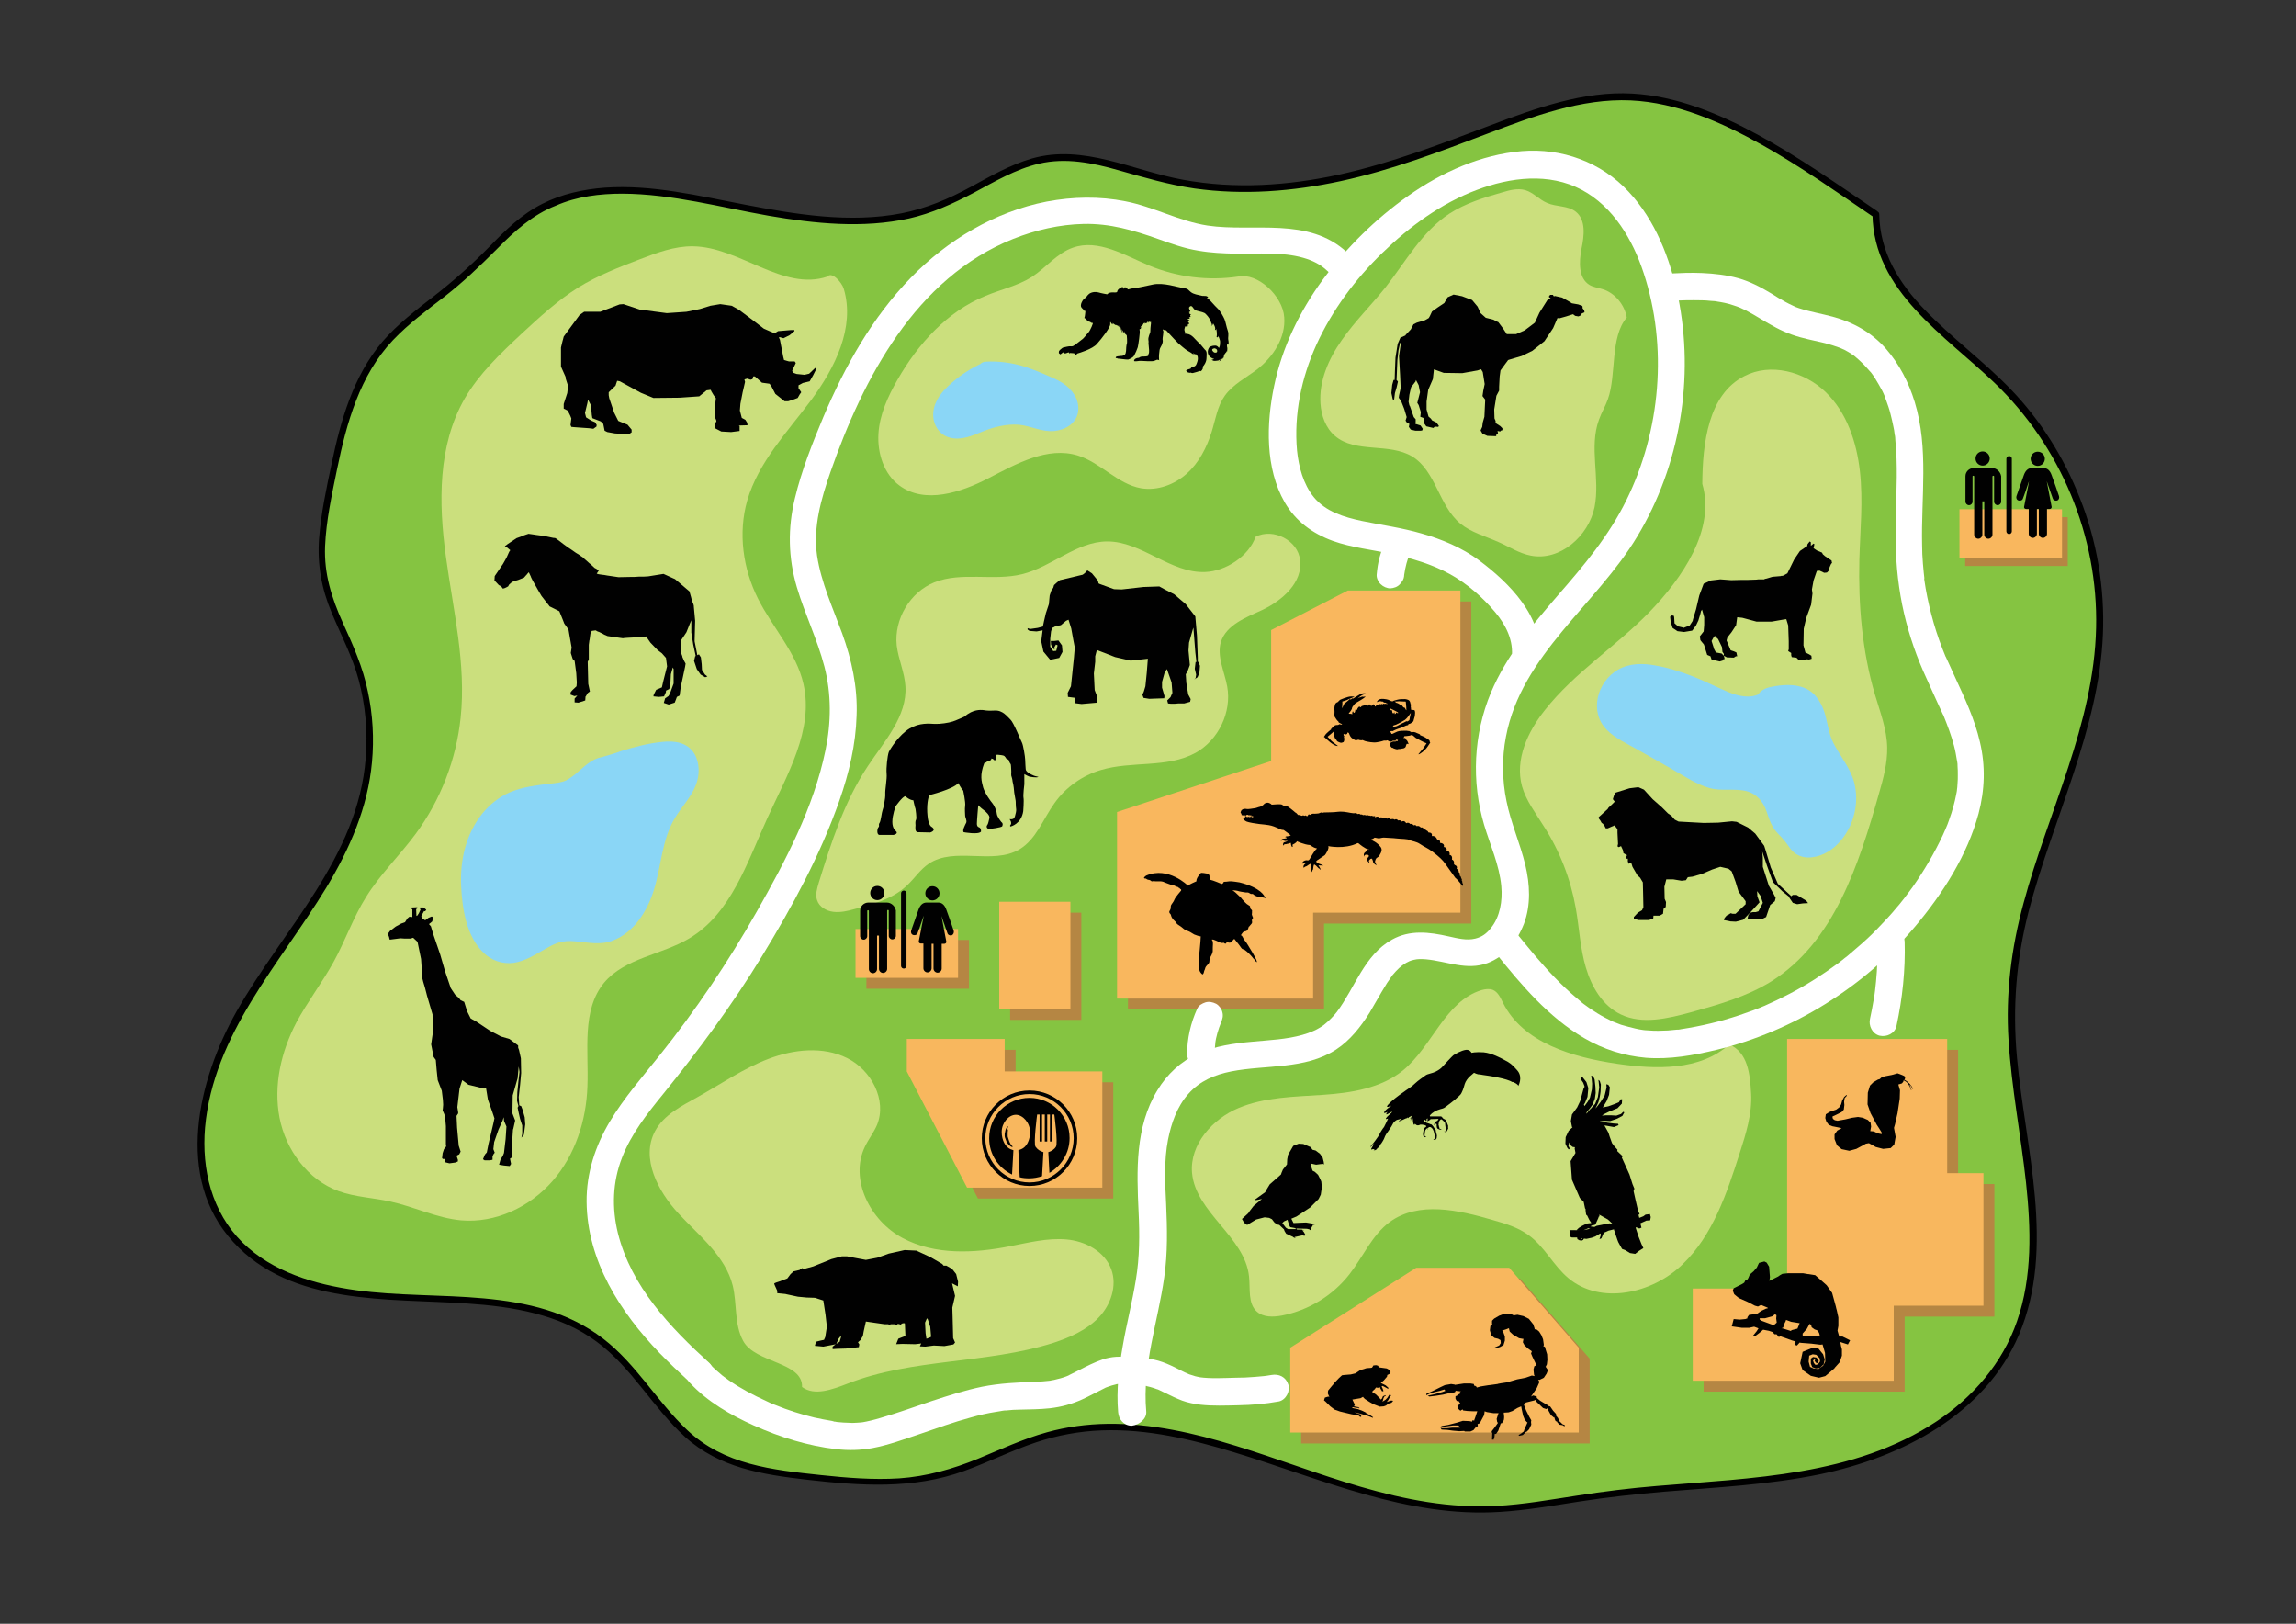 <?xml version="1.0" encoding="utf-8"?>
<!-- Generator: Adobe Illustrator 24.2.3, SVG Export Plug-In . SVG Version: 6.00 Build 0)  -->
<svg version="1.1" xmlns="http://www.w3.org/2000/svg" xmlns:xlink="http://www.w3.org/1999/xlink" x="0px" y="0px"
	 viewBox="0 0 841.9 595.3" style="enable-background:new 0 0 841.9 595.3;" xml:space="preserve">
<rect x="0" y="0" width="841.9" height="595.3" fill="#333333" stroke="none"/>
<style type="text/css">
	.st0{fill:#85C441;}
	.st1{fill:#CBDF7D;}
	.st2{fill:#8AD6F6;}
	.st3{fill:#B58643;}
	.st4{fill:#F9B75E;}
	.st5{fill:#F8B75E;}
	.st6{fill:#010101;}
	.st7{fill:#FFFFFF;}
</style>
<g id="Layer_3">
	<g>
		<path class="st0" d="M687.6,78.4c-29.1-19.6-65.4-46.7-100.2-42.5c-26.1,3.1-51.7,16.9-76.9,24.3c-32.3,9.5-60.3,12.8-92.6,3.2
			c-10.7-3.2-21.7-6.8-32.7-5.4c-14.7,1.8-26.9,11.8-40.6,17.3c-28.4,11.4-60.3,2.8-90.3-2.7c-19.8-3.6-41.7-5.5-58.8,5.2
			c-9,5.7-15.7,14.3-23.5,21.5c-10.4,9.5-22.9,16.7-31.8,27.7c-11.9,14.5-15.8,33.8-19.3,52.2c-2.2,11.2-4.3,22.7-1.9,33.8
			c2,9.4,7,17.7,10.5,26.6c6.6,16.6,7.8,35.4,3.3,52.7c-7.3,28.6-28.5,51.1-43.6,76.5s-23.5,59.8-5.2,82.9c15,19.1,42,23,66.3,23.9
			s50.6,1,69.9,15.8c15.4,11.8,23.9,31.4,40.7,41c10.1,5.8,22.1,7.3,33.6,8.6c16.4,1.9,33.2,3.8,49.2-0.1
			c14-3.4,26.6-11.1,40.5-14.9c52.1-14.4,103.7,27.1,157.8,27.2c15.4,0,30.6-3.3,45.8-5.4c27.2-3.7,55-3.2,81.7-9.2
			s53.6-19.7,66.6-43.9c20.9-38.9-0.8-86.3,1.3-130.4c2.2-44.7,29.3-85.2,32.1-129.9c1.9-30.8-8.5-62.1-28.3-85.7
			C720.8,124.9,687.6,109.9,687.6,78.4"/>
		<g>
			<path d="M688.2,77.3c-14.4-9.7-28.6-19.8-43.8-28c-14.2-7.7-29.7-14.1-45.9-15c-17.8-1-35.5,5.4-51.9,11.6
				c-18.3,6.9-36.4,13.9-55.5,18.1c-18.9,4.1-38.2,5.4-57.3,1.9c-18.3-3.3-36.5-13.2-55.4-7.8c-8,2.3-15.2,6.5-22.4,10.4
				c-8.1,4.4-16.3,7.9-25.4,9.7c-19.1,3.7-38.8,0.4-57.6-3.2c-16.8-3.2-33.9-7.4-51.2-6.2c-7.9,0.6-15.8,2.3-22.9,5.9
				c-7.6,3.8-13.7,9.8-19.5,15.8c-6.4,6.5-13,12.4-20.2,18c-6.7,5.2-13.5,10.4-19,16.8c-10.7,12.6-15.3,28.9-18.6,44.7
				c-1.9,9-3.9,18.2-4.6,27.4c-0.7,9.6,0.9,18.4,4.6,27.2c3.4,8.2,7.6,16,9.9,24.6c2.5,9.3,3.4,19.1,2.6,28.7
				c-2.8,36.5-30.3,62.7-47.4,93c-14.1,25-22.8,60.9-1.2,84.4c21.4,23.5,57.1,20.6,85.9,22.6c16.5,1.1,33.8,3.9,47.4,14
				c12.9,9.5,20.6,24.2,32.4,34.9c12.6,11.4,28.4,13.8,44.7,15.7c19.5,2.2,38.8,3.6,57.6-3.2c8.9-3.2,17.4-7.5,26.4-10.5
				c7.8-2.6,15.9-4.1,24.2-4.4c16.6-0.6,32.9,3.3,48.6,8.1c31.8,9.7,63.3,24,97.3,21.8c9.8-0.6,19.4-2.3,29.1-3.8
				c10.3-1.6,20.6-2.7,30.9-3.6c19.2-1.6,38.5-2.5,57.4-6.4c29.8-6.2,60.4-21.8,72.9-51.1c13.6-32.2,2.3-68.5-0.7-101.6
				c-1.7-18.3-0.3-36,4.3-53.8c4.5-17.2,11-33.8,16.5-50.7c5.4-16.5,10-33.4,10.7-50.8c0.7-17-2.2-34.2-8.5-50
				c-5.8-14.8-14.4-28.5-25.4-39.9c-10-10.3-21.6-18.8-31.5-29.1c-9.4-9.7-16.4-21.1-16.6-34.9c0-1.6-2.5-1.6-2.5,0
				c0.4,28.2,26.6,44.3,44.8,61.8c24.2,23.2,38,56.2,37.2,89.8c-0.8,35.3-17.6,67.4-26.6,100.9c-4.5,16.5-6.6,33.2-5.5,50.3
				c1.1,17.5,4.5,34.7,6.4,52.1c1.8,16.9,2.4,34.5-3.3,50.9c-5.3,15.3-16.1,27.8-29.5,36.7c-30.4,20.1-67.6,20.7-102.7,23.7
				c-9.7,0.8-19.4,2-29,3.5c-9.9,1.5-19.8,3.3-29.8,3.8c-16.9,0.9-33.4-2.3-49.6-7c-30.4-8.8-60.6-23.5-92.9-23.1
				c-7.5,0.1-15,1.1-22.2,3.1c-8.7,2.4-17,6.3-25.3,9.7c-9.3,3.8-18.8,6.5-28.9,7.2c-9.6,0.6-19.1-0.2-28.6-1.2
				c-17.8-1.9-35.6-3.7-49.2-16.6c-11-10.4-18.6-24.1-30.7-33.4c-25.8-19.9-60.6-13.6-90.7-17.8c-15-2.1-30.5-6.6-41.6-17.5
				c-11.2-11.1-15-26.7-13.7-42.1c3.1-34.4,27.3-59.8,44.4-87.9c8.6-14.2,15.3-29.5,16.8-46.1c0.8-8.6,0.3-17.4-1.5-25.8
				c-1.8-8.9-5.4-17-9.2-25.3c-4.1-9.1-6.9-17.9-6.5-28c0.4-9.5,2.5-19,4.4-28.3c3.5-17,8.3-34.4,20.5-47.3
				c5.8-6.1,12.6-11.1,19.2-16.2c6.8-5.3,12.9-11.2,19-17.3c6.3-6.4,13-12.5,21.5-15.8C211.5,72,220,71,228.3,71
				c18.1,0.1,35.9,5,53.6,8.1c16.9,2.9,34.5,4.7,51.4,1c8.4-1.9,16.1-5.4,23.7-9.4c7.7-4.1,15.4-8.7,24-10.7
				c9.8-2.3,19.6-0.3,29.1,2.4c9.2,2.6,18.3,5.3,27.9,6.7c17.9,2.5,36,1.1,53.6-2.7c18.6-4,36.1-10.7,53.8-17.4
				c16.6-6.3,34.5-13,52.5-12.2c17.2,0.8,33.5,8.1,48.2,16.3c14.1,7.9,27.4,17.3,40.8,26.4C688.3,80.4,689.5,78.2,688.2,77.3
				L688.2,77.3z"/>
		</g>
	</g>
	<g>
		<path class="st1" d="M303.4,101.4c-16.3,5.5-32.2-10.9-49.3-11.1c-6.8-0.1-13.3,2.4-19.6,4.8c-7.6,2.9-15.3,5.9-22.3,10.2
			c-7.7,4.8-14.4,11-21.1,17.2c-7.7,7.2-15.4,14.5-20.7,23.6c-9.9,17.2-9.6,38.3-6.9,58c2.7,19.7,7.5,39.4,5.4,59.1
			c-1.6,15.2-7.3,30-16.4,42.4c-5.9,8-13.1,14.9-18.3,23.3c-4.7,7.5-7.6,16-11.9,23.8c-4.2,7.6-9.5,14.5-13.6,22.1
			c-5.6,10.7-8.5,23.1-6.2,35c2.3,11.8,10.4,22.8,21.7,26.9c6.1,2.2,12.6,2.4,18.9,3.8c8.8,1.9,17.1,6.1,26,6.9
			c12.6,1.1,25.2-4.9,33.5-14.4c8.3-9.5,12.4-22.2,12.8-34.8c0.5-13.1-2.2-27.8,6.1-37.9c7.6-9.1,21.1-10.2,31.3-16.3
			c15.3-9.1,21.2-27.9,28.6-44.1c7.2-15.8,17.1-32.3,13.2-49.2c-2.6-11.5-11.3-20.6-16.6-31.1c-5.6-11.1-7.4-24.2-4-36.1
			c4.1-14.1,14.7-25.1,23.5-36.9c8.7-11.8,16.1-26.6,11.9-40.7C308.7,103.5,305,99.4,303.4,101.4"/>
	</g>
	<g>
		<path class="st2" d="M221.3,280c-5.1,0.8-9.1,8.1-15.2,9.2s-12.4,1.1-18,3.5c-7.5,3.2-12.8,10.4-15.1,18.2
			c-2.3,7.8-1.8,16.2-0.2,24.1c1.4,6.8,5,14.6,11.9,15.6c7.6,1.1,13.7-6.7,21.3-7.9c4.7-0.7,9.4,1.1,14.1,0.6
			c9-1,14.9-10.1,17.4-18.8c2.5-8.7,3-18.3,7.7-26c2.3-3.8,5.6-7.1,7.3-11.2c1.7-4.1,1.2-9.8-2.7-11.9c-2.3-1.3-5.1-1-7.7-0.7
			C234.9,275.4,228.6,278,221.3,280"/>
		<g>
			<path class="st2" d="M220.6,277.6c-3.6,0.6-6.3,3.4-8.9,5.6c-1.3,1.1-2.6,2.1-4.1,2.9c-1.7,0.8-3.9,1-5.9,1.2
				c-5,0.6-10.1,1.2-14.8,3.2c-3.9,1.7-7.3,4.4-10,7.7c-6.1,7.6-8.3,17.3-7.8,26.9c0.4,8.2,2,18.3,8.2,24.2c3,2.9,6.9,4.2,11,3.7
				c4.1-0.6,7.6-2.8,11.1-4.8c1.6-0.9,3.3-1.9,5-2.5c2.1-0.7,4.2-0.8,6.4-0.6c4.8,0.4,9.4,1.5,14-0.3c7.7-3,12.5-10.7,14.9-18.3
				c2.8-8.8,2.9-18.7,7.9-26.8c2.5-4.1,5.9-7.5,7.6-12c1.4-3.6,1.4-8.1-0.6-11.4c-2.6-4.2-7.3-4.8-11.8-4.3
				c-5.1,0.5-10,1.8-14.9,3.3C225.5,276.2,223.1,276.9,220.6,277.6c-3.1,0.9-1.8,5.7,1.3,4.8c4.5-1.3,8.9-2.8,13.5-4
				c2.2-0.6,4.5-1,6.7-1.3c1.9-0.2,4.2-0.6,6.1,0.1c2.7,1,3.2,4.3,2.8,6.9c-0.7,4-3.6,7.2-5.9,10.3c-2.6,3.6-4.5,7.6-5.8,11.9
				c-1.3,4.2-2,8.6-3,12.9c-1.5,6.9-4,14.7-10.1,19.1c-3.1,2.3-6.6,2.8-10.4,2.4c-4.5-0.5-8.9-1.3-13.3,0.3
				c-3.6,1.3-6.7,3.5-10.1,5.3c-2.8,1.5-6,2.6-9.1,1.4c-2.8-1.1-4.7-3.9-6-6.6c-1.6-3.4-2.4-7.3-2.9-11.1
				c-1.2-8.6-0.6-17.8,3.9-25.3c1.9-3.2,4.4-6,7.5-8c3.7-2.4,7.9-3.3,12.1-3.9c4.1-0.6,8.7-0.5,12.4-2.6c2.9-1.6,5.3-4.2,7.9-6.1
				c1.2-0.9,2.2-1.5,3.6-1.7c1.3-0.2,2.1-1.9,1.7-3.1C223.3,277.9,222,277.4,220.6,277.6L220.6,277.6z"/>
		</g>
	</g>
</g>
<g id="Layer_2">
	<g>
		<path class="st1" d="M624.2,177.4c4.9,16.8-7.3,34.5-19.5,47.1c-12.2,12.5-27.4,22.1-38.2,35.8c-6.3,7.9-11.1,18.2-8.4,28
			c1.5,5.3,5,9.8,7.9,14.5c5.9,9.1,9.9,19.4,11.8,30.1c1.3,7.3,1.6,14.7,3.7,21.8s6.1,14,12.8,17.2c7.9,3.8,17.3,1.5,25.8-0.8
			c10.1-2.8,20.4-5.7,29.4-11.3c23-14.4,32.1-42.8,39.5-68.9c1.6-5.5,3.1-11.1,3-16.8c-0.1-6.7-2.6-13.1-4.5-19.5
			c-4.7-16-6.1-32.8-5.7-49.4c0.3-10.8,1.4-21.6,0.2-32.4c-1.2-10.7-4.8-21.6-12.6-29.1s-20.2-10.8-29.8-5.8
			C626.4,144.6,624.3,162.4,624.2,177.4"/>
	</g>
	<g>
		<path class="st1" d="M596.5,116.4c-6.2,7.3-3.7,20.9-6.9,29.9c-0.9,2.6-2.4,5-3.3,7.6c-3.7,10.1,0.5,21.4-1.6,32
			c-2.2,10.7-12.7,19.9-23.4,17.8c-4.2-0.8-8-3.3-11.9-5c-4.7-2.1-10-3.5-14-6.8c-7.8-6.5-8.9-19.2-17.5-24.5
			c-8.5-5.2-20.9-1.1-28.4-7.6c-3.4-2.9-5-7.4-5.3-11.8c-0.6-8.3,3-16.5,7.8-23.3c4.8-6.9,10.8-12.8,16-19.3
			c7.4-9.4,13.4-20.5,23.5-27.1c5.9-3.8,12.7-5.9,19.4-7.8c2.7-0.8,5.6-1.6,8.4-0.8c3,0.9,5.1,3.5,8,4.7c3.4,1.5,7.6,0.9,10.5,3.2
			c3.8,3,3.1,8.9,2.1,13.6c-0.9,4.8-1.2,10.8,3,13.3c1.4,0.8,3.1,1,4.7,1.5C592,107.3,595.7,111.6,596.5,116.4"/>
	</g>
	<g>
		<path class="st1" d="M634.1,382.9c-10.7,9.7-27,9.2-41.2,7.1c-16.3-2.4-34.5-7.7-41.8-22.4c-0.9-1.8-1.8-3.9-3.7-4.7
			c-1.3-0.5-2.8-0.3-4.2,0.1c-13.3,4.1-18,20.6-28.7,29.4c-8.1,6.6-19.1,8.3-29.5,9c-10.4,0.7-21.2,0.8-30.8,4.8
			c-9.6,4-18,13.4-17.1,23.8c1.3,14.6,19.4,23.4,20.9,38c0.5,4.5-0.5,9.9,2.9,12.9c2.4,2.1,6,2,9.2,1.4c9.7-1.9,18.6-7.3,24.7-15.1
			c5-6.4,8.3-14.4,14.8-19.2c10.6-7.7,25.2-4.4,37.8-0.7c4.6,1.3,9.3,2.7,13.2,5.6c5.8,4.2,9,11.1,14.5,15.7
			c11.8,9.9,30.8,5.7,41.9-5.1c11.1-10.7,16.2-26,20.9-40.7c2.3-7.1,4.6-14.4,4.2-21.8S640.9,385.9,634.1,382.9"/>
	</g>
	<g>
		<path class="st1" d="M460.4,196.8c-2.5,7.1-10.9,12.6-18.4,12.9c-12.7,0.6-23.4-11.3-36.1-11.2c-11.2,0.1-20.2,9.3-31.1,12
			c-10.5,2.6-22.2-1-32.2,3c-8.9,3.6-14.8,13.5-13.8,23.1c0.6,5.1,2.9,9.9,3.2,15c0.7,11-7.7,20.1-13.8,29.3
			c-8.6,12.9-13.4,28-18,42.8c-0.6,2.1-1.3,4.3-0.6,6.3c0.8,2.5,3.4,4,6,4.3s5.2-0.3,7.7-1c6.9-1.8,14-3.7,19.2-8.6
			c2.8-2.6,4.9-5.9,8-8c9.5-6.4,23.5,0.5,33.3-5.3c6.2-3.7,8.7-11.2,12.9-17c4.1-5.8,10.2-10.1,17-12.1c11.3-3.4,24.3-0.6,34.7-6.3
			c8.4-4.7,13.3-14.9,11.6-24.3c-1-5.5-3.9-11.1-2.3-16.4c2-6.2,9.1-8.9,15-11.6c7.5-3.5,15.1-10.2,14-18.4
			C476,198.2,466.9,193.4,460.4,196.8"/>
	</g>
	<g>
		<path class="st1" d="M294.1,508.5c0.3-9.3-17.2-8.7-21.6-16.9c-3.3-6.1-2.2-13.5-3.8-20.2c-2.7-10.9-12.3-18.3-19.9-26.5
			c-7.6-8.2-13.9-20.3-8.6-30.2c3.2-6,9.7-9.2,15.6-12.5c8.6-4.8,16.8-10.5,26-14c9.2-3.5,19.9-4.7,28.8-0.3
			c8.9,4.4,14.7,15.4,11,24.5c-1.2,2.8-3.1,5.2-4.4,7.9c-5.9,12.1,2,27.4,13.8,33.6c11.8,6.3,26.2,5.6,39.3,3
			c6.8-1.3,13.7-3.1,20.7-2.5s14.1,4.4,16.5,11c2.2,6-0.2,13-4.6,17.6c-4.4,4.6-10.5,7.3-16.6,9.3c-24.5,7.8-51.7,5.6-75.6,15
			C305.2,509.4,298.7,511.9,294.1,508.5"/>
	</g>
	<rect x="317.7" y="344.6" class="st3" width="37.6" height="17.9"/>
	<polygon class="st3" points="370.4,344.6 370.4,373.9 396.5,373.9 396.5,334.6 370.4,334.6 	"/>
	<polygon class="st3" points="336.5,396.8 358.6,439.4 408.2,439.4 408.2,396.8 372.4,396.8 372.4,384.9 336.5,384.9 	"/>
	<g>
		<path class="st1" d="M453.9,101.4c-10.9,1.6-22.2,0.2-32.4-4c-9.1-3.8-18.8-9.9-28.1-6.6c-5.8,2-9.8,7.3-15,10.7
			c-5.2,3.3-11.4,4.6-17.1,7c-14,5.7-24.7,17.6-32.2,30.7c-3.5,6.1-6.6,12.8-7,19.9s2,14.7,7.7,18.9c9.3,6.9,22.5,2.6,32.7-2.7
			c10.3-5.3,21.6-11.7,32.7-8.3c8.4,2.6,14.6,10.5,23.2,12c6,1,12.2-1.3,16.7-5.3c4.5-4,7.4-9.6,9.2-15.4c1.4-4.5,2.1-9.4,4.8-13.2
			c3-4.2,7.8-6.6,11.9-9.7c5.9-4.6,10.5-11.7,9.9-19.1C470.4,108.6,461.2,99.8,453.9,101.4"/>
	</g>
	<polygon class="st3" points="624.7,476.4 624.7,510.2 698.4,510.2 698.4,482.7 731.3,482.7 731.3,434.1 718,434.1 718,384.9 
		659.3,384.9 659.3,476.4 	"/>
	<polygon class="st3" points="477.1,498.1 523.3,468.8 557.4,468.8 582.9,498.1 582.9,529.2 477.1,529.2 	"/>
	<polygon class="st3" points="413.6,301.7 470.1,283 470.1,235 498.2,220.5 539.5,220.5 539.5,338.6 485.5,338.6 485.5,370.1 
		413.6,370.1 	"/>
	<rect x="313.7" y="340.6" class="st4" width="37.6" height="17.9"/>
	<polygon class="st4" points="366.4,340.6 366.4,369.9 392.5,369.9 392.5,330.6 366.4,330.6 	"/>
	<polygon class="st5" points="332.5,392.8 354.6,435.4 404.2,435.4 404.2,392.8 368.4,392.8 368.4,380.9 332.5,380.9 	"/>
	<polygon class="st5" points="620.7,472.4 620.7,506.2 694.4,506.2 694.4,478.7 727.3,478.7 727.3,430.1 714,430.1 714,380.9 
		655.3,380.9 655.3,472.4 	"/>
	<polygon class="st5" points="473.1,494.1 519.3,464.8 553.4,464.8 578.9,494.1 578.9,525.2 473.1,525.2 	"/>
	<polygon class="st4" points="409.6,297.7 466.1,279 466.1,231 494.2,216.5 535.5,216.5 535.5,334.6 481.5,334.6 481.5,366.1 
		409.6,366.1 	"/>
	<rect x="720.6" y="189.6" class="st3" width="37.6" height="17.9"/>
	<rect x="718.5" y="186.7" class="st4" width="37.6" height="17.9"/>
</g>
<g id="animals">
	<polygon class="st6" points="439.4,242.6 439.2,242.7 439.2,241.1 438.9,233 438.3,226 434.8,221.5 430.6,217.9 427.1,216.1 
		427.1,216.1 425.1,215 419.3,215.2 411.3,216.1 408.5,216 403,214 402.8,213.8 402.6,212.9 400.4,210.2 398.7,209.1 397.8,210.1 
		397,210.7 395.3,211.1 388.6,212.7 387.5,213.6 386.5,214.5 386.2,215.5 385.5,216.5 384.9,218.3 384.6,221.5 383.5,224.8 
		382.8,227.8 382.8,227.8 382.4,229.7 380.5,230.2 377.7,230.6 376.8,230.3 376.8,230.8 376.8,230.8 377.5,231.3 380.1,231.5 
		382.3,231.1 381.8,235.1 382.6,238.9 385.1,241.9 388.4,241.2 389.6,239 389.4,236.6 388.1,234.8 386.5,235 385.3,235 385.4,236.4 
		386.4,238 386.8,237.8 386.6,237.3 387.2,236.3 387.8,236.6 387.3,238.6 386.2,238.7 385.1,237.1 385.1,234.2 385.4,231.5 
		385.8,230.2 386.5,229.9 387.5,229.3 387.5,229.3 388,229.4 389,229.2 390.9,227.6 391.8,227.2 392.8,230.4 393.6,234.8 
		394.1,237.4 393.8,241 393.2,246.8 392.7,251.6 391.5,254 391.6,255.5 393.9,255.8 394.1,255.8 394,256 394.2,257.8 396.6,258.1 
		402.3,257.6 402.2,255.1 401.4,253 401.1,246.9 401.6,242.6 401.6,240.6 402.2,238.3 408.9,240.9 414.6,242.2 420.9,241.5 
		420.5,246.6 420,251.6 419.4,253.6 418.9,254.7 419.3,255.8 419.4,255.9 419.4,255.9 419.6,255.9 421.4,256.2 426.9,256 427,255.2 
		426.1,252.1 426.1,250 427.1,246.4 427.9,245.3 429.6,250.2 429.9,254 429.2,255.6 428,256.8 428.3,257.9 429.3,258 430.4,258 
		430.4,258 430.8,258 430.8,258 432,257.9 433.4,257.9 433.4,257.9 434.2,257.9 436.4,257.3 436.6,256.3 435.7,254.6 435,250.3 
		434.8,247.2 435.5,246 436.3,243.8 435.8,238.5 436,235.6 437.4,230.7 437.6,230.1 438.3,239.1 438.7,242.7 438.4,242.7 
		438.1,245.2 438.6,247.3 438.4,248.6 437.9,249.1 439.1,248.3 439.8,246.7 440,244.1 	"/>
	<path class="st6" d="M605,445.1l-1.6,0.2l-0.8,0.6l-1.5,0.6l-0.3-1.1l0.4-0.3l-0.6-1.4c0,0-1.6-6.8-1.6-7c0-0.2,0.3-0.9,0.3-0.9
		l-0.7-1.7l-1.1-3.5l-2.8-6.2l0.3-0.5l-2-1.9l0.1-0.5l-1.1-1.2l-0.9-1.2l-0.9-2.5l-0.4-1.3l-1.5-2.7l0.7,0.1l2.8,0.5l1.7-0.7
		l-0.2-0.5c0,0-1.4-0.1-1.6-0.1c-0.2,0-2.1-0.3-2.3-0.3c-0.2,0-2.2-0.5-2.2-0.5l-0.8,0.2l0,0l0.6-0.3l1.5-0.1l1.9,0.1l2.4-0.8
		l2.1-1.1l0.7-1.3l0,0l0,0l-0.4-0.2l-0.8,0.8l-1.7,0.6l-1.7-0.1h-2.3l-1.3,0.1l0.7-0.5l2.2-1.1l2.8-1.1l1.6-1.7l0.1-1.6h-0.1h-0.4
		l-0.7,1.1l-1.4,0.6l-2.5,0.9l-2,0.4l1.4-2.3l0.9-2.3l0.3-2.8l-0.5-0.8l0,0l-0.1-0.1l-0.7-0.2l0.1,1.2l-0.7,2.9l-1.5,2.4l-1.3,1.7
		l-0.6,0.7l0,0l1.1-2.3c0,0,0.5-1.8,0.5-2c0.1-0.2,0.3-2,0.3-2l0.1-2.5l-0.4-1.3l-0.5-0.4l0.1,0.7l0.2,2.1l-0.5,3.5l-1,2.5l-1.2,1.3
		l-0.5,0.6l-0.1,0l-1.2,1.5l-0.3,0.2l0.3-0.7l1.1-1.3l1-1.4l0.8-2.1l0.3-2.1l-0.1-2.3l-0.3-2.7l-0.6-1.3l-0.2,0l0,0l-0.6,0.2
		l0.3,0.6l0.2,2.1l-0.1,2.1l-0.7,3l-0.8,1.5l-1.2,1.6l-0.2-0.5l-0.1,0.1l0.5-0.8l0.9-2.2l0.3-3.2l-0.7-2.2l-1.5-1.9l-0.7-0.1
		l0.1,0.9l0.9,1.3l0.5,1.3l-0.1,0.9l-0.1-0.5l-1.4,5.1l-1.1,2.3l-1.9,2.6L576,411l0.4,2.1l0.2,0.2l-1.4,1.3l-1.1,2.3l-0.1,2.4
		l0.7,1.5l0.5,0.6l0.3-0.2l0,0l0.1-0.1l-0.5-1l0.3-1.3l0.4,1l0.9,0.7l0.8,0.1l-0.1,0.5l0.3,1.6l-1.8,3l0.5,6.8l2.9,6.7l1.4,1.4
		l0.5,2.4l0.2,0.3l0,0.5l0.2,1.5l0.5,0.5l0.1,0.3l0.6,1.2l0.6,0.9l0.1,0.2l0,0l-1,0.1l-0.7,0.1l-0.8,0.4l-1,0.5l-1.1,0.7l-0.8,0.8
		l1.4,0.1l-1.9-0.1l-2.1,0l0.2,2.4l0.7,0.3h1.9l0.1,0.6l0.9,0.5l0.1-0.1l0.4,0.2l0.7-0.3l0.3-0.5l0.9,0.1l1.9-0.4l1.4-0.5l1.8-1.1
		l0,0l0.1,0.1l0.1,0.5l-0.3,0.9l-0.2,0.6l0.7-0.3l0.4-0.9l0.1-0.6l0.4,0l0.2-0.7l0.2,0l1.3-0.6l2-0.5c0,0.2,0.1,0.4,0.1,0.4
		c0.1,0.2,1.3,4,1.5,4.3c0.1,0.3,1.4,2.5,1.4,2.5l1.1,0.4l1.8,1.1l1.9,0.3l1.4-1.1l1.1-0.7l0.5-0.3l-0.7-1.5l-1.1-2.8l-1-3.1
		l0.1-0.3l1.2,0.5l0.8-0.3l-0.4-1.6l2.2-1l1.4-0.1l0.2-1.2L605,445.1z M583.9,449.2l0.9-0.1l0.1-0.4l0.2,0l0.5-1.1l0.5-1.1l0.1-0.4
		l0.3-0.2l-0.1-0.6l3.2,1.8l1.6,1.5c0,0.1,0,0.2,0.1,0.3l-1-0.4l-1.4,0.2l-1.8,0.4l-1.6,0.3l-0.8,0.4l-0.2,0l-0.9-0.1l-0.4-0.1
		L583.9,449.2z M582.5,450.6l-1.3,0.3l-0.5,0.1l1.7-0.7c0,0,0.3,0.1,0.7,0.2L582.5,450.6z M580,454.3l-0.3-0.1v0l0-0.2l0.6,0.1
		L580,454.3z"/>
	<path d="M448,324.1c0,0-3.2-1.4-4.4-1.6c0,0,0.2-2-0.8-2.2c-1-0.2-1.9-0.3-2.2-0.3c-0.4,0-0.5,0.3-1.2,1.2c-0.7,1-0.7,1.5-0.7,1.9
		c0,0-2.8,1.2-3.1,1.6c0,0-7.2-7.2-15.3-3.7c0,0-1.7,1.1-0.2,1.1c1.5,0,0.1,0,0.1,0s0.5,0.5,1.2,0.5c0,0,0.4,0.1,0.6,0.3
		c0.1,0.2,0.8,0.4,1,0c0,0,0.5,0.3,0.8,0.2c0,0,1.1,0,1.8,0c0.6,0.1,0.7,0.1,1,0.2c0.3,0.2,1.8,0.7,2.3,0.9c0.5,0.1,0.9,0.4,1.4,0.4
		c0.5,0,1,0.6,1.3,0.5c0.3-0.1,0.5,0.5,0.8,0.4c0,0,0.5,0.6,0.7,0.6v0.4c0,0-2.1,2.4-2.4,3.2c-0.3,0.9-1.1,1.7-1.3,2.2
		c-0.2,0.5,0,0.8-0.2,1.4c-0.2,0.6-0.6,0.8-0.4,1.3c0.2,0.5,0.5,0.4,0.6,1c0.1,0.6,0.6,1.4,1.3,2c0.7,0.6,0.5,0.7,0.8,1
		c0.2,0.3,0.8,0.6,1.5,1.1c0.6,0.4,0.9,0.8,1.4,1.1c0.5,0.3,1.5,0.6,2,0.9s1,0.6,1.5,0.9c0.5,0.2,1.8,0.7,2.4,0.7
		c0,0-0.2,3.6-0.4,5.1c-0.1,1.5-0.5,3.3-0.3,4.9c0.2,1.6,0,2.2,0.4,2.9c0.4,0.7,1.1,1.4,1.2,0.8c0,0,0.2-0.2,0.3-0.8
		c0.1-0.6,0.1-0.2,0.3-0.8c0.2-0.6,0.1-0.7,0.7-1.4c0.6-0.7,1-0.8,1-1.9c0.1-1.1,0.1-0.7,0.5-1.5c0.4-0.8,0.8-1.5,0.7-2.4
		c-0.1-0.9,0.4-3.2-0.4-3.7c0,0,0.4-0.1,0.7,0c0.3,0.1,1.8,0.7,2.3,1c0.5,0.3,1.2,0.2,1.4,0.1c0,0,0.9,1,1.1-0.3
		c0,0,1.4,0.8,1.9-0.2l0.9-0.9c0,0,1.1,1.4,1.6,2c0.5,0.6,0.8,1.2,1.2,1.6c0.4,0.4,0.7,0.1,1.2,0.6c0.5,0.4,0.7,0.5,1.3,1.1
		c0.6,0.6,0.9,0.9,1.3,1.4c0.4,0.6,0.9,0.9,1.1,1.3c0.2,0.4,1,1.2,0.3-0.5c0,0-1.1-2.2-1.9-3.4c-0.8-1.2-1.4-2.5-2.2-3.4
		c-0.8-0.9-0.8-1.9-1.5-2c0,0,0.6-1,1-1.3c0.4-0.3,1.3,0.1,1.7-1.2c0.4-1.3,0.2-0.3,0.6-1c0.4-0.6,1-0.8,0.8-1.6
		c-0.2-0.8,0.2-0.7,0.3-1.1c0.1-0.4,0.1-0.1-0.2-0.9c-0.3-0.8-0.1-0.5-0.1-1.3c-0.1-0.8,0.3-0.5-0.4-1.2c-0.7-0.6,0.2-0.9-0.8-1.4
		c-1-0.5-1.8-1.6-2.4-2.2c-0.5-0.6-0.2-0.4-1.1-1.2c-0.8-0.8-1.9-1.9-2.6-2.1c0,0,1.2,0,2,0.2c0.8,0.3,2,0.4,2.4,0.5
		c0.4,0.1,0.7,0.1,1.2,0.1c0.5,0,0.6,0.2,1.2,0.5c0.6,0.2,0.6-0.2,1,0.2c0.4,0.4,1.1,0.7,1.7,0.9c0.6,0.2,1,0.3,0.9,0.1
		c-0.1-0.2,1.4,0.4,1.2,0.1c0,0,1.1,1,0.3-0.3c0,0-1.1-3.2-9.2-5.2c0,0-3-0.5-3.6-0.4c-0.6,0.1-1.7,0.2-2.2,0.2
		C448.7,323.8,448.4,323.8,448,324.1z"/>
	<path d="M536.4,324.8c0,0,0.3-0.7-0.2-1.1c0,0,0.1-0.7-0.2-0.8c0,0,0.2-0.6-0.2-0.9c0,0,0-0.7-0.6-1.1c0,0,0.6-0.5-0.3-1.1
		c0,0,0.1-0.9-0.8-1.3c0,0,0.6-0.9-0.7-1.4l-0.3-0.4c0,0,0.4-1.1-0.7-1.6c0,0,0.4-1.5-0.9-1.7c0,0,0.5-1.3-1.1-1.6c0,0,0.5-1-1-1.3
		c0,0,0.6-1.3-1.4-1.5c0,0,0.4-1.1-1-1.2c0,0-0.4-1.5-2-1.3c0,0,0.5-1.3-1.2-1.3c0,0-0.3-0.7-0.7-0.7c0,0-0.4-0.5-1.1-0.5
		c0,0-0.1-0.9-1-0.6c0,0-0.7-0.9-1.5-0.5c0,0-0.5-0.7-1.1-0.3c0,0-0.6-0.8-1.3-0.5c0,0-0.5-0.8-1.5-0.3c0,0-0.5-1.2-1.6-0.6
		c0,0-0.4-0.7-1.3-0.4c0,0-0.6-0.8-1.3-0.3c0,0-0.7-0.5-1.3-0.1c0,0-0.9-0.7-1.4-0.3c-0.5,0.4-0.1,0-0.1,0s-0.5-0.6-1.3-0.2
		c0,0-0.8-0.5-1.5-0.1c0,0-0.4-0.7-1.3-0.3c-0.9,0.4,0.1-0.3-0.4-0.3c-0.5,0-0.4,0.1-0.7,0c-0.2-0.1-0.5-0.2-0.7-0.1
		c-0.3,0.1-0.4-0.2-0.7-0.1c-0.3,0.1-0.2-0.3-1-0.1c-0.7,0.2-0.2-0.4-0.8-0.1c-0.7,0.2-0.5-0.3-1.1-0.2c-0.6,0.1-0.3-0.4-1.1-0.2
		c-0.7,0.2-0.2-0.5-1.1-0.3c-0.9,0.2-2.3-0.3-4.2-0.5c-2-0.2-2.6,0.2-4.9,0.2c-2.3,0.1-2.3,0-2.5,0.1c-0.2,0.1-0.5,0.1-0.7,0
		c-0.2-0.1-0.3,0-0.8,0.2c-0.4,0.2-0.7,0.1-1.3,0.2c-0.6,0.1-1.4-0.2-1.7,0.3c-0.3,0.5-0.9-0.5-1.2,0.3c-0.3,0.8-0.8-0.2-1.1,0.1
		c-0.4,0.3-0.4-0.3-0.9,0c-0.5,0.3-0.9-0.4-1.3-0.2c-0.4,0.2-0.8-0.7-1.1-0.8c-0.3-0.1-0.5-0.4-0.9-0.7c-0.4-0.3-0.6-0.5-1-0.8
		c-0.3-0.2-0.3-0.3-0.6-0.4c-0.3-0.1-0.4-0.5-0.8-0.6c-0.4-0.1-0.3,0.2-0.9,0c-0.6-0.2-0.8-0.5-1.2-0.6c-0.4-0.1-2.8,0-3.5,0.1
		c0,0-1.6-1.7-3.1,0.1c0,0-0.7,0.6-1.3,0.7c-0.6,0.1-1.1,0.4-1.8,0.5c-0.7,0.1-2.4,0.4-2.9,0.3c0,0-2-0.5-2.3,1.2
		c0,0-0.1,0.3,0.3,0.5c0,0,0,0.9,0.2,0.5c0,0,0.3,0.2,0.3,0c0,0,0.3,0.5,0.5-0.1l0.2,0.1c0,0,0.3,1,0.5,0l0.7-0.1c0,0,0,0.5,0.3,0.1
		l0.2-0.1c0,0,0.2,1,0.4,0.1l0.3,0.1c0,0,0,0.9,0.4,0.2c0,0,0.7,0.3,0.1,0.5l-0.3,0c0,0-0.3-0.5-0.5-0.1l-0.4,0.1
		c0,0-0.2-0.6-0.3-0.1h-0.7c0,0-0.2-0.5-0.4-0.1c-0.2,0.4,0,0.1,0,0.1s-1,0.4-0.8,0.8c0,0,0.5,0.6,1.2,0.9c0.7,0.3,3.6,0.8,4.7,0.9
		c1.2,0.1,2.8,0.3,3.4,0.4c0.6,0.1,1.4,0.3,1.9,0.5c0.5,0.2,2,0.8,2.3,1c0.3,0.2,1.1,0.3,1.3,0.3c0,0,2.4,1.7,2.6,2
		c0,0-0.9,0.3-1.3,0.3c-0.3,0-0.5,0-0.7,0.2c-0.1,0.2,0,0.1,0,0.1s0.5,0.1,0.5,0.3c0,0.2,0,0.1,0,0.1s-1,0.2-1.3,0.2
		c-0.4,0.1-0.7,0.3-0.8,0.6c-0.1,0.3,0.2,0.1,0.2,0.1c0.1-0.1,0.4-0.1,0.6-0.1s0.7,0.3,1,0.2c0.4-0.1,0.7-0.1,0.7-0.1
		s-0.5,0.4-1,0.5c-0.4,0.1-0.6,0.2-0.7,0.6c-0.1,0.5,0,0.9,0.3,0.5c0,0,0.1-0.4,0.4-0.3c0.3,0.1,0.8-0.2,1.2-0.2
		c0.4-0.1,0.7-0.3,0.9-0.3c0,0,0.1,1.3,0.5,1.5c0,0,0.3,0,0.2-0.3l-0.1-0.5c0,0,1.7-0.8,1.6-1.3c0,0,2.8,1.3,4.8,1.4
		c0,0,1.5,1,2,1.1c0.5,0.1,0.8,0.1,0.3,0.5c-0.6,0.4-2.1,3.1-2.4,3.6c-0.3,0.4-0.5,0.5-0.9,0.4c-0.4-0.1-1.4,0.1-1.7,0.8
		c-0.3,0.7,0,0.5,0.3,0.2c0,0,0.9-0.1,1.2-0.1c0,0-1.5,0.8-1.1,1.8c0,0,0.2,0.1,0.3-0.2c0.1-0.3,0.1,0,0.1,0s0.3-0.3,0.6-0.3
		c0.3-0.1,1.3-1,1.6-0.9c0.3,0.1,0.1,0.1,0.1,0.1s-0.1,2,0.1,2.2c0,0,0.5,1.5,0.4,0.1c0,0,0.3-0.2,0.3-0.6c0-0.4,0.2-1.5,0.4-1.6
		c0,0,0.3,0.2,0.7,0.5c0.3,0.3,0.9,1,1.2,1.1c0.3,0.1,0.1,0.1,0.1,0.1s0.6,0.6,0.3,0c0,0-0.6-1.2-0.8-1.4c0,0,0.4,0.1,0.8,0.1
		c0.3,0,0.3-0.1,0.4,0c0.2,0.1,0.8,0.1,0.3-0.2c0,0-0.5-0.2-1.1-0.4c-0.6-0.2-1-0.5-1.1-0.7c-0.1-0.2-0.1-0.2-0.1-0.2
		s0.4-0.5,0.7-0.6c0.3-0.2,1-0.7,1.3-0.9c0.2-0.2,1-0.6,1.2-0.8c0.2-0.2,1.8-2.6,1.2-3.3c0,0,6,1.3,10.8-1.1c0,0,0.3,0,0.5,0.2
		c0.2,0.2,2.3,1.9,3.4,2.1c1.1,0.2-0.1,0.1-0.1,0.1s-0.8,0.2-0.8,0.8c0,0-1.1,0.4-0.6,1.8c0,0,0-0.7,0.5-0.7c0,0,0.6-0.2,0.9,0
		c0.3,0.2,0.5,0.4,0.3,0.6c0,0-1,1-0.5,1.6c0,0,1.1,1.4,0.7,0.5l-0.2-0.6c0,0,0.2,0,0.3-0.3c0,0,0.6-0.7,0.9-0.3
		c0,0,0.2,0.3,0.3,0.7c0,0.3,0.2,0.8,0.3,0.9c0.1,0.1,1.6,1.3,0.8,0.2c0,0-0.4-0.6-0.3-1c0.1-0.4,0.3-0.9,0.5-1.1
		c0.2-0.2,0.9-0.5,1-0.8c0.2-0.3,0.4-0.7,0.5-0.9c0.1-0.2,0.8-1.3,0.1-2.3c-0.7-1-1.7-1.7-2.2-2c-0.5-0.3-1.5-0.8-1.5-0.8l0.1,0
		c0,0,1.1-0.4,1.3-0.7c0,0,0.4,0,0.7,0.1c0.3,0.1,0.8,0.2,1.3,0.1c0.5-0.1,1.1-0.3,1.9-0.2c0.8,0.1,2.7,0.1,4.3,0.3
		c1.7,0.2,3.8,0.1,4.8,0.6c0.9,0.5,2.2,0.4,3.8,1.5c1.6,1.1,2.4,1.2,4.7,2.9c2.2,1.7,3.5,2.9,4.4,4.2c0.9,1.3,3.1,4.3,3.7,5.2
		C534.9,322.8,536.1,324.8,536.4,324.8z"/>
	<g>
		<path d="M388.5,129.6c0,0,0.1,0.5,0.5,0.2c0,0,0.8-0.7,1.1-0.7c0.1,0,0.1,0,0.1,0c0,0.1,0.1,0.5,0.3,0.5c0.3,0,1.3-0.5,1.4-0.4
			c0.1,0,0.2,0.2,0.2,0.2l0,0.3l0.3-0.3c0,0,1,0.1,1.3,0.1c0.3,0,0.4,0.3,0.4,0.3l0.2-0.1c0,0-0.1,0.1,0.1,0.4
			c0.2,0.3,0.3-0.5,1-0.6c0,0,5.3-1.5,6.9-3.5c1.7-1.9,4.9-6,4.8-7.2c-0.1-1.3,0.2-0.6,0.4-0.3c0.2,0.3,0.5,0.6,0.5,0.3
			c0-0.3,0-0.6,0.1-0.3c0.1,0.3,0.2,0.4,0.2,0.2c0-0.1,0.1-0.2,0.2,0.1c0.1,0.3,0.2,0.4,0.2,0.1c0-0.2,0.2,0,0.2,0.2s0.3,0,0.3,0
			s0.2,0.1,0.3,0.2c0.1,0.1,0.3,0,0.3,0s0.1,0.3,0.2,0.4c0,0.1,0.1-0.2,0.1-0.3c0-0.1,0.1-0.3,0.2,0.3c0.1,0.6,0.2,0,0.3,0.3
			c0.1,0.6,0.2,0.3,0.2,0.2c0-0.1,0.1-0.5,0.2,0.3c0.1,0.7,0.2,0.8,0.3,0.4c0.1-0.4,0.1-0.6,0.1,0.1c0,0.7-0.4,1.2,0,0.7
			c0.4-0.5,0.4-1,0.4-0.3s0,0.9,0.2,0.5c0.2-0.4,0.3-0.6,0.3-0.2c0,0.4,0.1,0.4,0.1,0.5c0,0.1,0.1,0.1,0.1,0.1c0,0,0,0,0.1,0.1
			c0.3,0.3,0.3,0.3,0.4,0.4c0.1,0,0.2,0.2,0.1-0.1c0-0.3,0-0.4,0-0.1c0.1,0.3,0.3,2.9,0.1,3.4c-0.2,0.5-0.3,2.1-0.3,2.7
			c-0.1,0.5-0.1,1.2-0.7,1.5c-0.6,0.3-0.7,0.3-1.3,0.3c-0.7,0.1-1.6,0.1-1.7,0.4c-0.1,0.3-0.2,0.4,0.1,0.4c0.3,0,0.3,0,0.3,0
			s0.1,0.2,0.7,0.2c0.6,0,2.8,0.4,3.4,0.3c0.6-0.2,1.8-0.7,2.2-1.5c0.4-0.7,1.1-2.3,1.3-3c0.2-0.7,0.9-5.6,0.7-6.1
			c-0.2-0.5,0.1-0.7,0.2-0.6c0.1,0.1,0.4-0.1,0.2-0.3c-0.2-0.2-0.1-0.3,0-0.2c0.1,0.1,0.3,0,0.1-0.3c-0.2-0.3-0.3-0.6-0.1-0.3
			c0.2,0.3,0.3-0.1,0.4,0c0.2,0.2,0.2,0.2,0.2-0.1c0.1-0.3,0.1-0.5,0.2-0.3c0,0,0,0.1,0,0.1c0-0.1,0-0.2,0.1-0.4
			c0.2-0.4,0.4-0.5,0.5-0.2c0.1,0.3,0.1-0.1,0.1-0.3c0-0.2,0.1,0,0.2,0.2c0.1,0.2,0.3-0.1,0.3-0.3c-0.1-0.2,0.1,0,0.1,0.2
			c0,0.2,0.2,0.1,0.3-0.2c0.1-0.3,0.2-0.5,0.3-0.1c0.1,0.4,0.2,0.2,0.2,0c0-0.2,0.1-0.5,0.1-0.2c0,0.2,0.2,0.1,0.3,0
			c0,0.1,0,0.1,0,0.2c0,0.2,0.4-0.1,0.3-0.3c-0.1-0.1,0.1-0.2,0.1,0.1c0,0.3,0.1,0.6,0,1c-0.1,0.4-0.2,2.3-0.2,2.8
			c-0.1,0.5-0.9,2-0.7,3c0.2,1-0.1,0.8,0.1,1.9c0.1,1.1,0.3,2.5,0,3.1c-0.4,0.6,0.2,0.7-0.6,0.9c-0.8,0.2-1.7,0-2.3,0.2
			c-0.6,0.2-0.5,0.4-0.9,0.4c-0.4,0-1,0.2-1.3,0.5c-0.3,0.3-0.3,0.7-0.2,0.7c0.1,0,0.5,0.1,1.1,0c0.5-0.1,1-0.1,1.6-0.1
			c0.6,0,3.7,0.3,4.6,0c0.9-0.3,1-0.5,1.3-0.4c0.2,0.1,0.5,0.1,0.5,0.1s0.1,0.7,0-0.4c-0.1-1.1,0.1-2.6,0.2-3.3
			c0.1-0.7,0.5-1.1,0.8-1.8c0.3-0.7,0.5-1.5,0.3-2c-0.1-0.5,0.5-2.9,0.2-3.3c-0.3-0.5-0.1-0.5,0.2-0.3c0.3,0.2,0.8,0.3,0.5,0.1
			c-0.2-0.2-0.3-0.3-0.1-0.1c0.2,0.2,0.4,0.1,0.6,0.3c0.3,0.3,0.4,0.5,1,1.1c0.5,0.6,3,3.2,3.4,3.6c0.5,0.4,2.6,2.3,3.4,2.7
			c0.8,0.4,1.5,0.9,1.9,1.2c0.5,0.3,0.3-0.1,0.1-0.2c-0.1-0.1,0.3-0.1,0.4,0.1c0.2,0.2,0.4,0.5,0.3,0.3c-0.1-0.2,0.3-0.3,0.5,0
			c0.2,0.3,0.3,0.2,0.5,0.9c0.1,0.7,0,1.3-0.3,2.1c-0.3,0.8-0.4,1.1-1.1,1.4c-0.7,0.3-0.7-0.1-1,0.4c-0.3,0.5-0.2,0.3-0.4,0.4
			c-0.3,0.1-1.7,0.4-1.4,0.8c0.3,0.4,0.3,0.3,0.5,0.1c0,0-0.5,0.4,0.1,0.4c0,0,0.7,0.3,1.1,0.1c0,0,0.3,0.3,0.9,0.1
			c0.7-0.2,2-0.5,2.1-0.7c0.2-0.2,0.4,0.3,0.7,0c0.3-0.3,0.2,0,0.6-0.8c0.4-0.8-0.1,0,0-0.5c0.1-0.5-0.2,0.1,0.4-0.7
			c0.6-0.8,1-1.8,1-2.6c0-0.8,0.2-2-0.1-2.6c-0.3-0.6-0.1-0.1-0.9-1.1c-0.8-1-1.3-1.6-2.3-2.5c-0.9-0.8-2-2.6-3.8-2.8
			c-1.8-0.2-0.7-0.1-0.7-0.4c0-0.3-0.5-0.8-0.2-1.7c0.3-0.9,0-0.6,0.4-0.6c0.5-0.1,1,0.1,0.7-0.1s-0.9-0.2-0.3-0.2
			c0.7-0.1,0.7-0.1,0.5-0.3c-0.2-0.2-0.6,0-0.2-0.2c0.4-0.2,0.8-0.1,0.5-0.5c-0.3-0.3-0.6-0.4-0.2-0.5c0.4-0.1,0.7-0.1,0.3-0.5
			c-0.4-0.3-1-0.4-0.4-0.5c0.6-0.1,0.7-0.1,0.5-0.3c-0.2-0.2-0.3-0.3,0-0.3c0.3,0,0.3,0.1,0.1-0.1c-0.2-0.2,0.5,0.3,0.2-0.3
			c-0.3-0.6,0.5-0.5,0.2-0.6c-0.3-0.1-0.8-0.5-0.6-0.5c0.2,0,0.4,0.1,0.2,0c-0.2-0.1-0.5-0.4-0.1-0.5c0.4-0.1,0.3-0.2,0.1-0.5
			c-0.2-0.3-0.3-0.9-0.3-0.9c-0.1-0.1,0.3-0.5,0.3-0.5s0.5-0.6,1.1,0.3c0.6,0.9,0.9,1.1,1.8,1.3c0.9,0.2,2.5,0.6,2.8,1
			c0.3,0.3,1.4,1.3,1.9,2.7c0.5,1.4,0.7,1.2,0.2,1.8c0,0,0.6-0.3,0.7-0.7c0-0.1,0-0.1,0-0.2c-0.2-0.5,1.2,1.5,0.7,2.4
			c0,0,0.5,0,0.5-0.5c0,0,0.4,2,0.1,3c0,0,0.6,0.6,0.6-0.4c0,0,0.7,1.5,0.7,2.1c0,0.6,0,1.5-0.3,2.1c-0.1,0.1-0.1,0.2-0.1,0.3
			c0,0-0.6-1-1.5-0.9c-0.9,0-2,0.3-2.3,1c-0.3,0.6-0.5,1.4-0.1,2.3c0.4,0.9,1.6,1.6,2.1,1.5c0,0-0.4,0.5-1,0.3c0,0,0.6,0.6,1.3,0.5
			c0,0,0.1,0,0.1,0c0.7-0.1,1.6,0,1.7-0.7c0,0,0.2,0.2-0.1,0.7c-0.4,0.5,0,0.1,0,0.1s1-0.6,1.1-1.3c0,0,0.2,0.3,0,0.5
			c-0.1,0.2,0.5-0.4,0.5-1.1c0-0.7,1-1.4,1-1.7c0,0,0.2-0.4,0.1,0.2c-0.1,0.6,0.3-0.9,0.1-1.7c0,0-0.1-0.3-0.1-0.5
			c0.1-0.2,0-0.6,0.1-0.7c0,0,0.4-0.3,0.5,0.3c0.1,0.5,0-0.2,0-0.2s0.1-0.7-0.1-1.6c-0.2-0.9,0.3-2-0.2-3.4
			c-0.5-1.4-0.8-3.3-1.2-4.2c-0.4-0.9-1.5-3-2.6-4c-1.1-1-2.5-2.8-3.1-3.2c-0.5-0.4-1.2-0.8-0.6-0.6c0.6,0.1,0.2-0.7-0.8-0.7
			s-1.1,0-1.8-0.2c-0.7-0.2-2.4-0.4-3.4-1.2c-1-0.7-0.8-1.3-2.9-1.5c-2-0.3-7.2-2.1-11-1.3c-3.8,0.8-5.5,1.2-6.6,1.3
			c-1.1,0.1-1.9,0.3-2.5,0.5c0,0-0.7-0.3-0.2-0.5c0,0-0.3-0.5-0.7,0.1c0,0-0.2-0.3-0.1-0.4c0,0-0.5-0.1-0.7,0.6c0,0-0.6-0.6-0.2-0.8
			c0,0-2,0.7-2.1,1.7c-0.1,1-2.5-0.3-3.7,1.1c0,0-2.3-0.4-3.2-0.7c-0.9-0.3-2.4-0.2-3.4,0.5c-0.9,0.7-1,1.4-1.7,1.7
			c-0.6,0.4-1.9,2.4-1.1,3.4c0.9,1,0.7,0.6,0.8,0.9c0.1,0.3,0.3,0.2,0.6,0.3c0,0-0.1,1.5-0.2,1.9c-0.1,0.4-0.3,0.8,0,0.8
			c0.3,0,0.1,0,0.1,0s1.1,1.3,1.8,1.3c0,0,0.6,0.5,0.9,0.4c0,0,0.1,0,0.1,0c0.3-0.2-0.9,2.8-1.6,3.5c-0.7,0.7-1.6,2.1-2.4,2.6
			c-0.7,0.5-2.7,2.2-3.3,2.4c-0.6,0.2-1-0.1-2.2,0.2c-1.1,0.3-1.3,0.2-1.7,0.5c-0.4,0.3-1.3,1-1.2,1.3
			C388.4,128.6,388,129.7,388.5,129.6z M446.3,128.9c0,0-0.1,0.6-1.1,0.3c0,0-1.7-1.2,0.1-1.5C445.3,127.7,446.5,127.8,446.3,128.9z
			 M446.8,127.2C446.8,127.2,446.8,127.2,446.8,127.2C446.8,127.2,446.8,127.2,446.8,127.2z M446.8,127.3
			C446.8,127.3,446.8,127.3,446.8,127.3L446.8,127.3z"/>
		<path d="M397.1,131.9C397.1,131.9,397.1,131.9,397.1,131.9L397.1,131.9z"/>
	</g>
	<path d="M485.9,270.5c0.5,0.4,2.9,2.9,4.5,3c0,0,0.3,0,0-0.2c0,0-1.7-1.2-2.2-1.7c-0.5-0.6-1.4-1.5-1.4-1.5s2-1.6,2.2-1.9
		c0,0,0,1.2,0.1,1.3c0,0.1,0.1,0,0.2,0c-0.1,0-0.1,0.1-0.1,0.3c0.1,0.2,0.4,1.2,0.6,1.3l0.1,0c0,0-0.1,0.2,0.1,0.1
		c0,0,0.2,0.5,0.4,0.6c0,0,1,0.6,1.5,0.5c0,0,0.3,0,0.3-0.1c0,0,0.8-0.1,0.5-0.5c0,0,0.5,0.2,0-0.4c0,0,0.2,0,0.2,0
		c0,0,0.3,0.2,0.1-0.1c0,0-0.1-0.3-0.2-0.4c-0.2-0.1-0.2-0.3,0-0.2l0.2,0.1c0,0,0.2,0,0-0.2c-0.2-0.3-0.2-0.3-0.3-0.4
		c-0.1-0.1-0.3-0.2,0-0.1c0.3,0.1,0.5,0.1,0.2-0.1c-0.2-0.2-0.3-0.6-0.3-0.6s0.3-0.2,0.4-0.3c0,0,0.1,0.4,0.2,0.3
		c0.1,0,0.6-0.1,0.7-0.2c0.1-0.1,0.1-0.1,0.1-0.2c0-0.1,0.1-0.2,0.1-0.3c0-0.1,0-0.2,0.2,0c0.2,0.1,0.3,0.1,0.3,0.1s0.5,1.9,1.7,2.2
		c0,0,0.4,0.8,1.7,0.3c0,0,0.1-0.1,0.4,0.1c0,0,1,0.2,1.3,0c0,0,0.2,0.2,0.9,0.4c0.7,0.2,3,0.7,4.4,0.4c1.4-0.2,2.5-0.6,2.5-0.6
		s1,0.1,1.2-0.1c0,0,0.2,0.1,0.4,0.2c0.2,0.1,0.7,0.6,1.4,0.1c0.7-0.5,0.5,0.4,1.8-0.7c0,0,0.6-0.3,0.2,0.1c0,0-0.7,0.3,0.1,0.2
		c0,0,0,0.3-0.2,0.4c0,0,0,0,0,0c-0.1,0-0.9-0.1-0.8,0c0,0,0.4,0.3,0,0.2c0,0-0.9-0.3-1.8,0.5c0,0-0.5,0.4,0.1,1.2
		c0.5,0.8,0.7,0.5,0.9,0.6c0.1,0.1,0.2,0.2,0.3,0.2c0.1,0,0.5,0.2,0.6,0.2c0.1,0.1,0.3,0,0.4,0.1c0.1,0,0.2,0.1,0.3,0
		c0.1,0,0.3-0.1,0.5-0.1c0.3,0,0.6,0,1-0.1c0.3-0.1,0.3-0.1,0.5-0.1c0.1,0,0.9-0.1,1.1-0.8c0.1-0.6,0.2-0.4,0.2-0.5
		c0-0.1,0-0.4,0.2-0.4c0.2,0,0.3,0,0.4,0.1c0.1,0,0.3,0.1,0.1-0.3c0,0-0.3-1.4-1.4-1.6c0,0,0.1-0.2,0.2-0.2c0.1-0.1,0.4-0.3,0-0.2
		c0,0-0.5,0.2-0.5,0.1c0,0,0.1-0.2,0.1-0.3c0-0.1,0.1-0.2,0.1-0.3c0-0.1,0.1-0.1,0.2-0.1c0.1,0,1.3-0.1,1.8-0.2
		c0.5-0.1,0.6-0.4,1.1-0.1c0.5,0.3,0.8,0.7,1.1,0.9c0.3,0.2,3.4,1.9,4,2c0,0-0.8,1.2-1.1,1.7c-0.3,0.4-1.2,1.4-1.4,1.7
		c-0.2,0.2-0.4,0.5-0.4,0.5s-0.4,0.2,0.2,0.1c0,0,1.9-1,3.1-2.8c1.2-1.8,1-1.4,0.8-1.6c-0.1-0.1,0-0.2,0-0.3c0-0.1-0.1-0.2-0.3-0.5
		c-0.2-0.2-1.6-1.1-2.1-1.3c-0.5-0.2-1.2-0.5-1.2-0.5s0.2-0.2-0.3-0.4c-0.6-0.2-1.1-0.5-1.4-0.6c-0.3-0.1-0.7-0.2-1-0.1
		c-0.2,0.1-0.4,0.1-0.6,0c-0.1-0.1,0-0.2-0.3-0.2c-0.3,0-0.1-0.2-0.5-0.2c-0.4,0-0.3,0-0.7-0.1c-0.3,0-0.3,0-0.9,0
		c-0.5,0-1.8,0-2.6,0.3c-0.8,0.3-1.4,0.7-1.7,0.8c-0.3,0.1-0.6,0.1-0.6,0c0-0.1,0,0,0,0s0.3-0.2,0-0.3c0,0-0.7-0.6,0.2-0.7
		c0,0,0.2,0.1,0.5,0c0.2-0.2,1.9-0.9,2.4-1c0.5-0.1,2.1-0.9,2.4-1c0.3-0.1,0.8-0.1,0.8-0.3c0-0.2,0.1-0.3,0.4-0.3
		c0.3,0,1.2-0.7,1.4-0.9s0.2-0.2,0.1-0.3c0-0.1,0,0,0.1-0.3c0.1-0.3,0.3-1,0.4-1.4c0-0.4,0.1-0.9,0.1-1.2c-0.1-0.3,0.1-1-0.6-1
		c-0.3,0-0.6-0.1-0.9-0.1c0-0.4,0-0.9-0.1-1.1c0-0.4,0.2-0.9-0.1-1c-0.3-0.1,0,0,0,0s0-0.3-0.1-0.6c-0.1-0.3-0.2-0.5-0.4-0.7
		c-0.2-0.2-1-0.5-1.6-0.5c-0.6,0-2,0-2.6,0.2c-0.6,0.2-1.4,0.3-1.8,0.6c0,0,0,0,0,0c-0.1,0-0.2,0-0.3,0c-0.4,0-1-0.5-1.5-0.6
		c-0.4-0.1-2.7-0.7-3.6,0.2c0,0-0.7,0.7-0.2,0.7c0,0,0.5-0.4,0.6-0.3c0.2,0.1,0,0,0,0s0.2-0.1,0.3,0c0.1,0.1,0.2,0,0.3,0
		c0.1,0,0.3,0,0.3,0.1c0.1,0.1,0.2-0.1,0.4,0c0.2,0.1,0.3,0.2,0.4,0.3c0.1,0.1,0.4,0.1,0.6,0.1c0.2,0,0.1,0.1,0.3,0.2
		c0.2,0,0.4,0.1,0.5,0.2c0,0-0.1,0.1-0.3,0.1c-0.2,0-0.3-0.2-0.5-0.1c-0.3,0.1-0.2,0.1-0.3,0.1c-0.1,0-0.1-0.3-0.4-0.1
		c-0.2,0.1-0.3,0.2-0.3,0.2c-0.1,0-0.3-0.2-0.5-0.1c-0.2,0.1-0.2,0.2-0.3,0.1c-0.1,0-0.3-0.1-0.4-0.1c-0.1,0,0-0.2-0.2-0.2
		c-0.2,0.1-0.2,0-0.1,0.2c0.1,0.2,0.1,0.3,0,0.3c-0.1,0-0.2,0-0.2,0s-0.4-0.3-0.7,0.3c-0.3,0.6-0.4,0.3-0.5,0
		c-0.1-0.3-0.5-0.8-0.9-0.2c-0.4,0.6-0.6,0.1-0.7,0c-0.1-0.2-0.4-0.5-0.8,0c-0.4,0.6-0.3,0.3-0.5,0.1c-0.1-0.2-0.4-0.4-0.9-0.1
		c-0.5,0.3-0.6,0.3-0.8,0.3c-0.2,0-0.3,0.3-0.5,0.4c-0.2,0.2-0.2,0.1-0.3,0c0-0.1-0.3-0.3-0.6,0.1c-0.3,0.4-0.4,0.5-0.4,0.7
		c0,0.2-0.2,0.3-0.3,0.2c-0.1-0.1-0.3-0.3-0.4,0c-0.1,0.3-0.1,0.8-0.2,0.9c-0.1,0.2-0.3,0.3-0.4,0.2c-0.1-0.1-0.2-0.3-0.2-0.4
		c0-0.1-0.2-0.2-0.3,0.2c-0.1,0.3,0,0.8-0.1,0.8c-0.1,0-0.1-0.2-0.5-0.2c-0.4-0.1-0.9,0.1-0.7-0.2c0.2-0.2,0.9-1.1,1.1-1.6
		c0.1-0.5,0.1-0.5,0.2-0.7c0.1-0.2,0.9-1.3,1.3-1.5c0.4-0.2,3.1-1.8,3.3-2.1c0.2-0.3,0.3-0.4-0.2-0.2c-0.5,0.2-0.4-0.1-0.7,0
		c-0.3,0.1-0.3,0-0.7,0.2c-0.4,0.2-0.4,0-0.6,0.2c-0.2,0.2-0.4,0.2-0.4,0.2s1.7-1.6,2.8-1.5c0,0,0.8,0,0.3-0.2c0,0-1-0.5-2.4,0.3
		c-1.4,0.8-2.4,1.5-2.4,1.5s-0.3-0.2-0.6,0.1c-0.1,0.1-0.2,0.2-0.3,0.3c0-0.1-0.1-0.2-0.3-0.1c-0.4,0-1,0.1-1,0.1s2.2-0.8,2.3-0.9
		c0.2-0.1,0.2,0,0.2,0c0.1,0,0.2-0.1-0.1-0.2c-0.3-0.1-1.4-0.1-2.1,0.1c-0.7,0.2-2.2,0.7-2.8,1c-0.6,0.4-0.5,0.5-0.6,0.5
		c-0.1,0-0.2,0.3-0.2,0.3s-0.9,0.3-1.1,0.8c-0.2,0.5-0.4,1.6-0.3,2.1c0.1,0.6,0,1.5,0,1.7c0,0.2,0.1,0.2,0,0.4c-0.1,0.2-0.2,0,0,0.3
		c0.2,0.3,0.9,1.5,1.2,1.7c0.3,0.2,0.3,0.2,0.3,0.4c0,0.2,0.3,0.2,0.5,0.4c0.2,0.1,0.9,0.4,0.8,0.5c-0.2,0.2-0.3,0-0.4,0
		c-0.1,0-0.1,0-0.3,0c-0.1,0-0.2-0.1-0.3-0.1c-0.1,0.1-0.3,0.3-0.7,0.3c-0.4,0-0.9,0-1.4,0.5c-0.5,0.5-0.8,0.8-0.9,0.9
		c-0.1,0.1,0.1,0.2,0,0.2c-0.1,0.1-1.9,1.5-2.2,2.1c-0.3,0.5-0.4,0.5-0.4,0.7c0,0.2,0,0.2,0,0.4
		C485.5,270.1,485.5,270.1,485.9,270.5z M515.7,260.3c0,0.2-0.2,0-0.3-0.3c-0.1-0.3-0.3-0.6-0.5-0.6c-0.2-0.1-0.1,0.1-0.3-0.1
		c-0.2-0.2-0.2-0.3-0.4-0.5c-0.2-0.2-0.1-0.3-0.4-0.2c-0.3,0-0.3,0.2-0.3,0c-0.1-0.1-0.1-0.3-0.3-0.4c-0.2-0.1-0.4-0.3-0.7-0.4
		c-0.3-0.1-0.5-0.1-0.7-0.3c-0.1-0.1-0.2-0.2-0.4-0.3c0.6,0,1.4-0.1,1.6-0.1c0.3,0,1.6,0.1,1.9,0.1c0.4,0,0.6-0.1,0.6,0.3
		C515.6,258,515.7,260.1,515.7,260.3z M510.5,266.6c0,0,0.4-0.4,0.4-0.5c0-0.1,0.1-0.2,0.3-0.2c0.2,0,1.2-0.4,1.7-0.7
		c0.5-0.3,1.9-1,2.3-1.3c0.3-0.3,0.8-0.7,0.9-0.9c0.1-0.2,0.8-1,1.2-1.6c0,0.1,0,0.2,0,0.2c-0.1,0.3-0.5,2.1-0.5,2.4
		c0,0-0.6,0.5-0.8,0.5c-0.1,0-0.1-0.1-0.2-0.1c-0.2,0-0.9,0.5-1.7,0.8c-0.8,0.4-1.5,0.8-1.9,1C511.6,266.4,510.6,266.6,510.5,266.6z
		 M509.5,259.6c0,0,2.9,1.3,3.2,1.7l0,0.1c0,0-0.4,0.1-0.6-0.1c-0.2-0.2-0.2-0.2-0.2,0c0,0.2-0.1,0.3-0.2,0.4c-0.1,0-0.1,0-0.2,0.1
		c-0.1,0-0.1-0.3-0.1-0.4c-0.1-0.1-0.2-0.5-0.2-0.3c0,0.2-0.1,0.5-0.3,0.4c-0.2-0.1-0.3-0.1-0.3-0.1c0-0.1-0.1-0.8-0.2-0.9
		c-0.1-0.1-0.2-0.4-0.3-0.2c-0.2,0.2-0.3,0.2-0.4,0.1C509.6,260,509.5,259.6,509.5,259.6z M492.4,259.1c-0.1,0.2-0.3,0.6-0.3,0.6
		s0.2-2.1,0.1-2.5c0,0,2-0.6,2.9-1c-0.5,0.4-1.1,0.9-1.3,1.1c-0.3,0.3-0.8,0.5-1,0.9C492.6,258.7,492.5,258.9,492.4,259.1z"/>
	<polygon class="st6" points="299.1,134.8 299.1,134.8 298.7,135.1 296.7,137 295,137.4 292.1,137.1 290.7,136.6 290.5,135.9 
		290.5,135.8 290.5,135.8 291.1,134.6 291.8,133.1 291.4,132.5 289.3,132.5 287.5,132 287.2,130.8 286,124.6 285.6,123.7 
		285.9,123.6 287.3,124 289.5,122.9 290,122.5 290,122.5 291.3,121.4 291.3,121 290.2,121 290.1,121 285.3,121.4 284,122.2 
		280.1,120.5 275.8,117.2 271,113.6 268.3,112.1 264.1,111.5 260.5,112.1 256.6,113.3 251.7,114.3 244.5,114.8 234.6,113.5 
		228.6,111.5 227.2,111.6 220.1,114.3 214.2,114.3 212.5,115.5 206.7,123.4 206.4,124.6 206.4,124.6 206.3,124.9 206.3,124.9 
		205.7,127.4 205.7,134.4 207.4,138.2 207.4,138.7 208.3,141.5 208,144.1 206.7,148.1 206.7,149.8 207.9,150.4 207.9,150.4 
		208.2,150.6 209.1,152.4 209.1,152.4 209.5,153.4 209.2,155.8 209.5,156.5 210.5,156.6 210.5,156.6 216.1,157 216.1,157 
		217.6,157.2 217.7,157.1 217.7,157.1 218.7,156.4 218.8,155.8 218.2,154.8 216.8,154.2 214.9,153 214.5,151.4 215.4,147.7 
		215.6,146.5 215.6,146.5 216.7,148.6 217,152.1 217.2,153.3 218.5,153.8 220.3,154.5 221.2,155.4 221.7,157.9 222.7,158.4 
		225.5,158.9 230.6,159.2 231.6,158.5 231.6,158.4 231.6,157.5 230.1,155.7 230.1,155.7 230.1,155.7 227.4,154.6 227.4,154.6 
		226.7,154.3 225.2,151.3 223.4,146 223.2,144.9 223.2,143.8 225.7,141.4 226.3,139.6 227.3,139.8 235,144 239.6,145.9 249.2,145.8 
		256.4,145.3 259.1,143.1 259.9,143 259.9,143 260.5,142.9 260.6,143 260.6,143 260.7,143.1 260.8,143.4 260.8,143.4 261.7,144.9 
		262.5,146 262,150.5 262.1,152.8 262.6,154 262.6,154 262.7,154.4 262.1,155.6 262.1,155.6 262,155.9 262,156.4 262,156.9 
		264.5,158.2 268.1,158.4 271.2,158 271.2,157.7 271.2,156.2 271.2,156.2 270.9,156 274.1,155.9 274,155 273.3,153.9 272,153.2 
		271.3,150.5 271.5,148 272.3,143.9 273.2,140 273,139.3 273,139.1 274,138.8 275.2,139.2 275.2,139.2 275.2,139.2 275.9,139 
		276.2,138 276.4,138 276.8,138 279.4,140.3 281.6,140.6 282.2,140.7 282.9,141.7 284.3,144.4 287.7,147.1 289,147.1 290.6,146.6 
		290.6,146.6 292.5,145.9 293.3,144.5 293.8,143.8 292.8,142.3 292.8,141.3 292.9,141.2 292.9,141.2 292.9,141.2 293.3,141 
		293.3,141 294.4,140.4 296.9,139.8 298.2,137.5 299.3,135.3 299.3,134.7 	"/>
	<polygon class="st6" points="192.4,409.6 191.6,406.8 191.1,405.5 190.5,405.3 190.4,405.1 190.2,402.2 190.7,397.8 191.1,393.4 
		191,388 190.3,384.9 190,384.1 190,383.3 186.8,380.9 183.7,380 179.7,377.9 174.6,374.5 172.6,373.4 171.3,370.8 170.2,367.3 
		168.9,366.7 168.3,365.9 166.9,364.7 165.3,362.3 163.2,356.1 161.4,349.9 158.9,342.6 158,339.6 157.3,338.8 158.5,337.8 
		158.8,336.3 158.3,336 157.1,336.5 155.9,337.4 154.6,336.5 154.5,335.8 155.5,334 155.9,334.1 156.3,333.5 155.3,332.7 154,332.7 
		154,333.1 154.2,333.5 153.6,334.8 153,335.7 152.7,335.8 152.6,333.5 152.6,333.5 152.6,333.3 153.1,333 153,332.6 151,332.7 
		150.7,333 151.2,333.4 151.2,333.7 151.2,334.4 151.2,336.2 150.1,336.1 149.4,336.7 148.5,338.1 147.1,338.6 145.1,339.7 
		143,341.3 142.2,342.4 142.7,343.6 142.7,343.9 142.7,343.9 142.8,344 142.9,344.5 143.7,344.4 146.8,344 148.3,344.1 150.5,344.1 
		151.5,343.8 153.1,345.3 154.4,351.6 154.9,358.8 155.2,360 155.8,362 155.8,362 156.6,365.1 158.6,371.9 158.7,378.7 158.1,382.9 
		159,387.5 159.8,388.6 160.1,392.2 160.5,396 162,399.9 162.4,403.2 162.5,405 162.4,406.3 162.3,407.1 162.8,408.2 163.2,409.3 
		163.5,412.9 163.5,419.5 163.6,420.3 162.8,421.3 162.3,422.8 162.1,424.6 162.4,424.9 163.4,424.9 163.3,424.9 163.2,426.1 
		164.8,426.5 167,426.2 167.9,425.8 167.9,425.2 167.8,424.9 167.8,424.9 167.4,423.7 167.8,423.5 167.8,423.5 168.4,423.2 
		168.9,422.2 168.2,420 167.6,413.4 167.4,409.1 168,408.2 168,407.8 168,407.8 167.7,405.9 168.5,399.1 169.5,396 169.9,396.3 
		169.9,396.3 171.8,397.7 177.5,399.1 178.2,398.8 178.9,403.1 180.5,407.6 181.3,410 180.9,411.9 179.1,419.5 178.5,422.5 
		177.8,423.3 177.1,425 177.7,425.4 179.6,425.4 180.6,425.2 180.6,424.4 180.6,423.9 181,423.1 181.4,422.6 180.9,421.3 
		181.2,418.7 182.8,414.1 184.3,410.8 184.7,409.6 184.8,410.9 185.7,413 185.4,417.6 184.8,422.7 184.4,423.7 183.5,425.2 
		183.5,425.2 183.5,425.2 183,427 184.8,427.3 186.9,427.5 187.4,426.7 187,424.8 187.9,424.2 187.9,422 187.8,418.6 188.1,414.1 
		188.2,413.9 188.2,413.9 188.9,410.8 187.9,408.2 188,401.6 189.8,395.3 190.2,391 190.5,393 190.1,396.4 189.7,400.4 189.6,403.6 
		190.1,405.5 189.8,406.1 190.2,408 190.7,410.2 191.5,412.6 191.5,415.6 191.2,417.1 192.1,416 192.6,412.2 	"/>
	<path d="M370.6,303c0,0,3.9-0.9,4.6-5.6c0,0,0.3-3.9,0.1-4.9c-0.2-1,0.3-5,0.3-5l0-3.7c0,0,1.2,0.7,1.8,0.9c0,0,2.8,0.6,3.4,0.1
		c0,0-0.3,0-1.3-0.3c0,0-0.7-0.2-1-0.4c0,0-2.4-1-2.4-2.1c0,0-0.2-2.8-0.2-3.6c0-0.8-0.7-5.3-1.2-6.2c-0.5-0.9-3-7.3-4.2-8.4
		c-1.2-1.1-2.8-3.5-5.8-3.3c-3,0.2-3.8-0.2-4.4-0.2c-0.5,0-3.5-0.4-6.6,2.4c0,0-2.8,1.3-4.3,1.8c-1.5,0.5-4.7,1-6.7,0.9
		c-2-0.1-5.5-0.5-9.2,1.7c-3.7,2.2-7,7.3-7.6,8.6c-0.5,1.4-1,5.9-0.8,7.9c0.2,2-0.6,5.8-0.5,7.5c0.1,1.6-0.7,5.3-1,6
		c-0.3,0.7-0.6,3.9-1.1,4.6c-0.5,0.7,0.1,1.1-0.4,1.6c-0.5,0.5-0.7,2.8,0.4,2.8h5.1c0,0,2.1-0.4,0.8-1.5c0,0-1.2-0.8-1.2-3.3
		c0-2.5,1.2-5.7,1.2-5.7s2.4-3.4,3.5-3.7c0,0,1.7,1.5,3,1.5c0,0,0.5,2.4,0.8,3.2c0,0,0.5,3.2,0.2,3.9c-0.4,0.7-0.2,1.7-0.2,2.1
		s-0.4,2.5,0.9,2.5l4.5,0.1c0,0,2.4-0.7,0.6-2c0,0-1.3-0.4-1.6-4.1c-0.4-3.7,0.2-6.8,0.7-7.6c0,0,8.6-2.1,10.6-4.4
		c0,0,0.9,1.8,1.8,2.8c0,0,0.9,4.3,0.7,5.5c-0.2,1.3,0,3.1,0,3.7c0,0.6,0.7,1.6,0.4,2.5c-0.4,0.8-1.6,3-0.9,3.5c0,0,5.3,1,6.3-0.2
		c0,0,0.2-1.2-0.7-1.6c0,0-0.8-0.1-0.8-1.3c0-1.2,0.5-6.8,0.5-6.8s0.9,1,1.9,1.7c1,0.7,2.4,2.1,2.2,3c-0.2,0.9-0.5,2.3-0.8,2.6
		c-0.4,0.4-0.3,1.5,1,1.4c0,0,4.3-0.5,4.5-1c0,0,0.5-1-0.3-1.5c0,0-1.6-1.9-1.7-3.1c-0.1-1.2-1-3.1-1.6-3.8
		c-0.6-0.7-2.7-3.5-3.4-5.8c-0.6-2.4-1.3-4.4,0.4-8.9c0,0,1.4-0.5,1.1-0.9c0,0,1.6,0.2,1.5-0.8c0,0,0.7,0,0.9,0.5
		c0,0,1.3,0.8,0.8-1.7c0,0,0-0.2,0.6-0.2c0.6,0.1,2,0.1,2.5,0.5c0.5,0.5,0.4,0.5,0.6,0.8c0.2,0.3,0.6,0.4,0.9,0.5
		c0,0,0.4,1.2,0.7,1.5c0.3,0.3,0.2,1.4,0.3,2.4c0.1,1-0.2,1.7,0.2,2.6c0.3,0.9,0.2,1.3,0.4,2c0.2,0.6,0.5,3,0.5,3.6
		c0.1,0.6,0.4,2.4,0.5,2.9c0.1,0.6,0,1.4,0.1,2.2c0.1,0.8,0.2,1.3,0,2.2c-0.2,0.9-0.4,1.9-0.8,2.2c-0.5,0.3-1.1,0.3-1.4,0.2
		c0,0-0.1,0.1,0,0.2c0,0,1,1.3,0.1,2.1C370.4,302.7,370.3,303,370.6,303z"/>
	<polygon class="st6" points="671.7,206.1 671.7,206.1 671.6,205.5 669.2,203.9 668.4,203.2 668.1,202.6 666.2,201.8 665,201 
		665.3,199.5 665,199.3 664,200.1 664,198.8 663.6,198.5 662.8,199.5 662.6,200.4 662.5,200.3 660,202 657.9,205.1 655.4,210.2 
		653.7,211.1 653.2,211.1 653.2,211.1 653,211.2 650.7,211.4 650.7,211.4 650.6,211.4 650.6,211.4 649.8,211.5 647.8,212.1 
		647.8,212.1 647.3,212.2 647,212.3 647,212.3 646.9,212.4 646.5,212.4 646.5,212.4 645.8,212.4 645.8,212.4 645.6,212.4 
		645.4,212.4 645.4,212.4 644.8,212.4 644.8,212.4 644,212.5 644,212.5 641,212.6 640.5,212.6 640.5,212.6 639.9,212.6 639.9,212.6 
		639.7,212.6 639.5,212.6 639.5,212.6 638.8,212.6 634.8,212.7 630.8,212.4 627.4,212.8 624.7,214 623.1,218.3 621.9,223.4 
		620.9,226.7 620.7,227.4 620.7,227.4 620.7,227.6 619.6,229.3 617.8,230 617.8,230 617.3,230.2 617.3,230.1 617.3,230.1 
		615.6,229.7 615.6,229.7 615.4,229.7 614.7,229.1 614.7,229.1 614,228.5 614,228.3 614,228.3 613.9,226.5 613.8,225.8 613.1,225.6 
		613.1,225.6 613.1,225.6 612.4,226.1 612.6,227.9 613.3,230.2 615.1,231.4 617.5,231.7 620.5,231.2 621.9,229.3 622.8,227.4 
		622.9,227 622.9,227 623.4,225.4 623.4,225.4 623.6,224.6 623.7,224.1 624.1,223.5 624.9,226.3 624.9,229.1 624.7,231.5 
		623.3,233.3 623.5,234.7 623.9,235.2 623.9,235.2 624.8,236.3 626,240.1 627.2,240.6 627.6,241.8 630.6,242.5 631.6,242.2 
		631.6,242.2 631.8,242.1 631.9,241.7 632,241.7 632,241.7 632.4,241.6 632.1,240.4 631.3,239.6 629.2,239.2 628.5,237.9 
		628.5,237.9 628.4,237.5 627.6,235 628.5,233.4 628.9,233.1 629,233.4 630,234.3 631.4,237.2 631.6,239 632.1,239.7 632.1,240.4 
		633.2,241 635.7,241.1 636.1,240.9 636.1,240.9 636.5,240.6 637,240.6 636.7,239.2 635.8,238.8 634.6,238.4 633.1,234.8 
		633.4,233.7 634.9,231.8 636.6,229.2 637,226.3 637.1,226.3 638.9,226.5 644.1,227.9 649.6,227.9 654.2,227.1 655,227 655.7,229.3 
		655.9,235.1 655.9,238 655.7,238.7 656.8,239.4 656.8,240.2 657,240.9 658.5,241.1 658.8,241.1 658.8,241.2 659.6,242 662,242.1 
		662,242.1 662,242.1 662.4,241.7 663.4,241.8 664.3,241.5 664.2,240.4 663.4,239.9 662,239.2 661.3,236.6 661.4,230.5 662.3,226.6 
		664.1,221.7 664.6,217.6 664.4,216.1 665,212.8 666.2,209.3 667.2,209.2 668.9,210 669.9,209.9 670.6,209.2 670.7,208.6 
		670.7,208.6 670.7,208.5 670.7,208.4 671.3,207 671.3,207 671.4,206.8 671.8,206.3 	"/>
	<path class="st6" d="M284,471l0.9,2l0,0l0.1,0.2l0,0.9l3,0.3l0.4,0.1l0,0l1.4,0.3l0,0l2.8,0.6l3.2,0.3l3,0.1l2.2,0.7l0.9,0.3
		l0.8,5.2l0.5,4.4l-0.6,3.8l-0.4,0.9l0,0l0,0.1l-1.4,0.3l0,0l-1.6,0.4l-0.4,1.5l3.1,0.3l4.7-0.9l0.9-2l0.8-1l0.1,0.4l-0.4,1.3l0,0
		l-0.1,0.4l-1.3,0.8l-1.3,1l0,0.9l0.2,0c0,0,0,0,0,0l1.4-0.1l3.3-0.1l4.7-0.5l0.2-1l-0.5-0.8l0.9-0.8l0.9-1.5l0.3-1.7l0.8-3.6l6.9,1
		l1.3,0l0.8,0.5l0-0.5l1.5,0l0.4,0.2l0.8,0.1l-0.2-0.4l0.5,0l1,0.3l0-0.4l0.9-0.2l0.4,0.1l0.2,4.6l-1.6,0.6l0,0l-1,0.4l-0.8,2
		l2.3-0.1l4.7,0.1l1.8-0.2l0.4-0.1l-0.5,1.1l2,0.1l3.1-0.4l3.9,0.2l3.3-0.6l0.6-0.7l-0.3-0.7l0,0l-0.4-0.9l-0.2-7.7l-0.1-3.5l1-4.3
		l-1.1-4.6l2.1,1.1l0.1-1.7l-0.7-2.8l-1.5-1.9L347,464l-1,0l-0.5-0.6l-4.3-2.5l-5.2-2.4l-4.3-0.2l-5.8,1.3l-4.2,1.5l-4.2,0.8
		l-3.8-0.7l-3.1-0.6l-1.9,0l-3.8,1l-6.7,2.7l-3.7,1l-0.2-0.4l-0.8,0.4l-0.3,0.3l-2.2,0.5l-1.1,1l0,0l0,0l-1.2,1.6l-2.9,1.1l-1.2,0.4
		l0,0l-0.7,0.3L284,471z M341.3,490.2l-1.3,0.5l-0.3,0.1l-0.3-2l-0.2-3.9l0.7-1.6l0.3,0.4l0.9,2.7l0.3,3.5l0,0L341.3,490.2z"/>
	<polygon class="st6" points="485.8,512.4 486.7,512.1 487.5,512 487.3,511.8 486.9,510.9 486.9,510.6 486.9,510.6 487,509.8 
		488.4,508.1 489,507.4 489,507.4 489.1,507.2 491,505.2 492.1,504.2 492.9,504.1 495.3,503.9 497,503.5 498.8,502.3 501.1,501.6 
		502.6,501.5 503.1,501.4 503.6,500.6 504.6,500.5 505.3,500.7 505.6,501.3 508.5,501.7 509.7,502.4 509.7,502.5 509.7,502.5 
		509.9,503.1 509.5,503.7 508.7,504.1 508.6,504.7 507.4,506.1 506.3,507 508.1,507.9 509.1,508.8 509,509.2 508.5,508.9 507,508.1 
		506.6,508.3 507,509.1 507.3,510 506.8,510.1 506.2,509.1 505.9,508.5 505.3,508.8 504.6,508.7 504.6,508.6 504.1,509.3 503.3,510 
		503.2,510.4 504.5,511.2 505.9,512.6 506.3,513.1 506.7,512.8 507.1,511.9 508,511.5 508.2,511.7 507.7,511.9 507.3,512.6 
		507.1,513.4 506.9,513.9 508,513.2 508.7,512.5 509.4,511.4 509.8,511.3 510.1,511.7 509.8,511.9 509.1,513.2 508.5,514 
		509.9,513.5 510.6,513.5 510.8,513.7 510.2,514.3 509.1,514.6 508.2,515.3 507.4,515.6 505.9,515.7 504.9,515.3 503.6,514.8 
		502.2,514 500.5,512.9 500,512.4 500,512.4 499.8,512.1 498.9,512.6 495.9,513.1 496.5,514.4 496.5,514.4 496.8,514.9 496.5,515.6 
		498.1,515.9 498.5,516.2 498.4,516.4 498.1,516.2 497,516.1 496.1,515.9 495.7,516.1 496.3,516.3 497.9,516.6 499.7,517.3 
		500.9,517.9 500.9,518.1 501.2,518.2 502.5,518.9 503.5,519.6 503.3,519.8 502.4,519.4 500.9,518.9 498.5,518.2 496.7,517.8 
		497.4,518.1 498.8,518.5 498.8,518.5 498.8,518.5 499.2,519.3 498.8,519.5 498.1,518.9 495.6,518.5 491.4,517.5 489.4,516.8 
		487.8,515.6 486,513.8 485.5,513.4 	"/>
	<path class="st6" d="M669.5,408.5l1.5-0.9l2.3-0.8l1.2-0.9l0.6-1l0.4-1.4l0.7-1.3l0.9-0.8l0.1,0.3l-0.8,0.9c0,0-0.2,1.2-0.2,1.3
		c0,0.1,0.1,1.2,0.1,1.2l-0.2,1.7l-0.8,0.9l-2,1l-1.1,0.5l-0.3,0.2l0.2,0.8l0.7,0.5l0.5,0.1l0,0l0.5,0.1l2.8-0.5l2.5-0.6l2.2-0.3
		l1.8,0.3l1.1,0.5c0,0,0,0,0,0l0.7,0.3l1,1l0.2,1.4l-0.3,1.7l1.3,0.1l1.4,0.7l1.5,0.3l-0.1-0.8l-0.1-0.1v0l-1-1.6v0l-0.6-0.9
		l-2.3-4.3l-1.1-3.2l0.1-4.3l0.8-2.6l1.2-1.2l1.7-1l0.7-0.2l0.5-0.5l1.3-0.5l2.6-0.5l2.1-0.6l0.8,0.3l0,0l0.8,0.3l0.9,0.4l0.3,0.7
		l-0.2,0.6l-0.3-0.1l0.3,0.2l0.8,0.5l1,0.9l0.8,1l0.5,0.9l-0.1,0.1l-0.6-1l-0.4-0.5l-0.2,0l0.2,0.4l0.5,1.4l-0.1,0.1l-0.4-1.1
		l-0.6-1.1l-0.7-0.8l-0.8-0.5l-0.3-0.1l-0.1,0.5l-0.5,0.6l-1.3,0.4l0.6,2.1l-0.1,3.1l-0.8,5.3l-0.9,4l-0.4,1.4l0.6,3.3l-0.5,2.8
		l-1.3,1.3l-2.8,0.3l-2.7-0.7l-1.6-0.9l-0.9-0.5l-1.1,0.2l-3.5,1.9l-2.6,0.7l-2.8-0.6l-1.7-1.4l-0.9-2.3l0-1.7l1-1.4l1.6-0.9
		l-1.4-0.3l-2-0.4l-1.3-0.5l-0.9-1.2l-0.4-1.3L669.5,408.5z"/>
	<path class="st6" d="M678.4,491.4l-2.8-1.4l-1.2,0l-0.6-2.1l0-0.2l0,0l0.1-0.5h0l0.2-1.1v-0.5v-0.5v-1.8V483l-0.6-2.7l-0.2-0.7
		l-0.1-0.5l0,0l-1.4-5.1l-2-2.8l-1.9-1.7l0,0l0,0l-2.3-2l-2.5-0.4l-0.2,0l0,0l-1.7-0.3h-0.9h-0.5h-0.3h-0.7h-2.6h-0.6l-2,0.2
		l-0.9,0.5l0,0L652,468l0,0l-0.2,0.1l-1.2,0.6l-0.6,0.3l0,0l-1.2,0.6l0.2-1.4l-0.3-3.8l-0.9-1.5l-0.8-0.4l0,0l-0.1,0l-1.9,0.5
		l-0.8,1.7l-1.2,1.4l-1.4,1.2l-0.5,1.2l-0.3,0.5l0,0l-0.1,0.1l-0.7,0.3l-0.4,0.8h0l-0.1,0.1l-0.8,0.5l-1.4,0.7l-1.6,0.8l-0.3,0.8
		l0,0l0,0.1l0.3,0.8h0l0.2,0.5l0,0l0,0l1.7,1.4l3.2,1.4l2.7,1.4l1.1,0.3l1-0.5l0.1-0.1l2.4,1l0.2,0.2l-0.8,0.2l-1.7,0.8l-1.7,1.2
		l-0.1-0.1l-1.4,0.2l-1.3,0.2l-0.6,0.9l0,0l0,0l0.1,0.3l-0.8,0.3l-2.1,0.2l-2.2-0.2l-0.7,2.7l0.2,0l0,0l3.5,0.5h2.7l1.8-0.4l1.6,0.6
		l0,0h0l-0.7,1.1l-1.3,1.6l0.7,0.2l1.6-1.2l1.4-1.2l2.1,0.4l1.5,0.5v0.1l0.5,0.6l0.6,0.2L651,489l0,0l0.6,0.3l0.4,0.7l0.5,0.2
		l-0.1-0.5l0.7,0.3l3.9,1.4l1.4,0.4l-0.1,1.3l0.6,0.2l1-1.1l0.4,0.1l3.9,0.3l3.3,0.4l0.8-0.1l0.9,3.1l0.1,3.2l-0.8,1.5l-1.7,1.2
		l-1.8-0.2l-1.3-0.6l-0.5-1.9l0.2-2.2l1.3-0.5l1.3,0.2l1.2,1.2l0.2,1.2l-0.8,1.1l-0.9,0.2l-0.6-0.7l-0.3-0.9l0.4-0.4l0.4,0.1
		l-0.2,0.5l0.7,0.8l0.5-0.2l0.3-0.7l-0.8-1.2l-1.3-0.2l-0.8,0.6v1.8l0.5,1.3l1.3,0.5l1.5-0.2l1.4-1.3l0.4-1.8l-0.6-1.9l-1.8-2.2
		h-2.5l-3.2,1.3l-0.9,4.2l0.9,2.5l3,2.1l3,0.7l2.3-0.6l3.3-2.8l0.2-0.3l0,0l1.8-2l0.8-2.4v-0.3V496v-0.8v-0.5l0,0h0l-0.2-0.8
		l-0.1-0.3h0l-0.3-1.6l2.8,0.9l0.2-0.4l0,0L678.4,491.4z M645.2,483.7l0.1-0.2l-0.1-0.2h2l2.6-0.7l1.1-0.8l0.5,0.4l-0.1,1.2l0.2,1.5
		l-0.8,0.7l-0.2,0.3l-4.6-1.7L645.2,483.7z M653.2,487l0.7-0.3l0.1-0.7l0,0l0-0.1l0.8-1.6l0.1-0.4l1.9,0.7l3.1,0.5l-0.2,0.5
		l-0.6,1.5l-2.3,0.6l0,0.3l-3.2-1L653.2,487z M661,489.6l0-0.7l1.6-1.8l0.9-1.7l0.1,0l0.5,0.3l0.2,0.9l1.1,0.8l0.9,0.3l0.7,0.9
		l0.3,1l-2.5,0.3l-3.5-0.2L661,489.6z"/>
	<path class="st6" d="M662.3,330.2l-3.5-2.1l-1.4,0l-0.4,0.3l-0.1,0.2l-5-4.6l-2.6-6l-1.8-6l0,0l-0.6-1.9l-3.3-4.5l-2.6-2.2
		l-4.2-2.1l-1.7-0.2l-5.1,0.5l-5.3,0.1l-9.2-0.5l0,0l0,0l-1.4-0.7l-1.2-1.4l-1.3-0.9l-2.2-2.2l-3.4-3l-3.2-3.5l-1.8-0.8l0,0
		l-0.3-0.1l-3.2,0.4l-5.1,1.6l-0.6,1.1l-0.4,1.3l0.7,0.9l-1,1l-1.3,1.2l-0.3,0.5l-3.3,3l0,0.4l0.6,0.8l0.5,0.9l0.5,0.3
		c0,0-0.1,0-0.1,0l0.2,0.2l0.2,0l0.1,0.3l0.6,1.2l0.7,0l1.6-0.7l0,0l0.3-0.1l0,0l0.6-0.3l1.1,1.4l0,1.3l0.2,4l0,0.1l0,0l-0.2,0.9
		l0.5,0.3l0.8-0.4l0.7,1.5l0.2,1.1l0.7,0.4l0.6,0.3l-0.3,0.7l-0.1,0.9l0.3-0.3l0.4,0l0,1l0.3,0.9l0.3-0.2l0.7,0l0.4,1.3l1.8,3.1
		l1,0.9l1,1.7l0.1,4.1l0.1,5l-0.5,1.1l-1.5,0.9l-1.5,1.6l0,0.6l0.9,0.1l0,0l0.2,0l0.2,0.4l4.2,0l1.6-0.5l0.1-1.1l2.3,0l1.2-0.7
		l0.2-1.8l0.8-0.7l0.1-1.8l-0.5-1.2l-0.1-4.4l0.7-2.7l2.6,0l3,0.5l1.6-0.2l0.7-1.1l1.7-0.2l3.5-1l3.7-1.6l3-1l3,0.7l1.1,0.9l0,0
		l0.1,0.1l1.4,3.8l1.1,3.6l2.6,3.5l0,1.1l-3.7,3.5l-1.1,0l-0.7-0.2l-0.9,0.6l-0.5,0.2l-0.2,0.2h0l-0.5,0.6l0,0l-0.2,0.3l-0.2,0.6
		l2.4,0.5l2,0.1l2.7-0.7l2.9-3l3.1-3.4l-0.8-2.2l-0.1-1.9l1.3,1.8l0.8,2.5l-1.6,3.1l-1,0.3l-1,0l-1,0.2l-0.7,0.9l-0.3,1.2l1.9,0.4
		l3.1,0l1.8-0.9l1.5-4.4l1.7-1.4l0.3-1.2l-0.6-1.2l-1.9-3.3l-2.2-6.9l0-3.3l-0.2-2.3l1.7,5.1l0.9,2.5v0l1.3,3.6l3.5,3.4l2.6,2.1
		l-0.1,0.2l1.3,1.9l1.6,0.5l2.1-0.3l1.9-0.1L662.3,330.2z"/>
	<polygon class="st6" points="258.5,247.3 257.4,245.6 257.3,243.5 257,241 256.3,239.9 255.7,240.2 254.7,235.1 254.9,227.6 
		254.4,222.2 254.4,222 254.4,222 254.1,221 254,220.9 254,220.9 253.6,219.7 253.6,219.7 253.4,218.9 253.4,218.9 252.8,216.8 
		247.5,212.3 246.8,212 246.8,212 243.3,210.4 237.7,211.3 236,211.4 236,211.4 234.3,211.4 234.3,211.4 232.7,211.5 232.7,211.5 
		231.9,211.5 231.9,211.5 226.8,211.6 223.4,211.1 223.4,211.1 222.7,211 222.7,211 221.6,210.8 221.6,210.8 220.7,210.7 
		219.4,210.5 219.4,210.5 219.1,210.4 218.8,210.3 219.6,209.1 219.2,208.9 219.2,208.9 218.4,208.4 218.4,208.4 218,208.2 
		217.7,207.9 217.7,207.9 216.5,206.8 216.5,206.8 216.1,206.5 215,205.5 215,205.5 214.3,204.9 214.3,204.9 213.8,204.4 
		212.9,203.8 212.9,203.8 212.5,203.5 212.5,203.5 211.2,202.7 209.2,201.3 209.2,201.3 208.1,200.6 207.6,200.2 207.6,200.2 
		206.5,199.4 206.5,199.4 205.6,198.7 203.7,197.3 203.1,197.2 203.1,197.2 202.9,197.2 200.5,196.7 200,196.6 200,196.6 
		199.4,196.5 199,196.4 199,196.4 198,196.3 196.5,196.1 196.5,196.1 195.9,196 193.8,195.7 192.9,196 192.6,196.1 192.6,196.1 
		191.2,196.6 191.2,196.6 191.1,196.7 189.4,197.3 186.1,199.5 186.1,199.5 185.6,199.9 185.6,199.9 185.1,200.2 185.9,200.7 
		187.1,201.7 186.7,202.3 185.8,204.3 185.2,205.4 184.4,206.8 181.4,211.2 181.3,212.8 181.4,212.9 181.4,212.9 182.9,214.5 
		183.8,215 184.4,215.8 185.1,215.6 186.3,215 186.7,214.3 187.7,213.4 188,213.3 188,213.3 188.1,213.2 189.4,212.8 189.7,212.7 
		189.7,212.7 189.8,212.7 190.3,212.5 190.3,212.5 191.3,212.1 191.3,212.1 192.1,211.8 192.2,211.7 192.2,211.7 193,210.8 
		193,210.8 193.2,210.6 193.5,210.2 193.5,210.2 193.9,209.8 194,210 194,210 194,210 194.7,211.5 194.7,211.5 194.7,211.6 
		195.3,212.8 196.2,214.4 196.2,214.4 197.1,216 197.1,216 198.5,218.4 198.8,218.8 198.8,218.8 201.3,222 201.3,222 201.5,222.3 
		205.1,224.1 206.4,227.3 206.4,227.3 206.9,228.6 208.1,230.3 208.4,230.5 208.9,233.4 209.6,237.4 209.3,239.4 210,241.6 
		210.7,242.3 211.3,246.8 211.5,250.2 211.4,251.6 209.9,253 209.3,253.7 209.1,254.6 210.6,255.2 211.7,255 210.7,256.1 
		210.7,257.5 212.1,257.6 214.6,256.8 214.7,255.3 214.8,255.3 214.8,255.3 215.5,254.1 216.3,253.5 215.7,250.7 215.5,242.6 
		215.9,241.8 215.9,239.5 215.9,239 215.9,237.6 215.9,237.2 215.9,236.4 216.1,234.9 216.1,234.9 216.1,234.8 216.2,234.5 
		216.2,234.5 216.5,232.3 216.6,232.1 216.6,232.1 216.7,231.9 216.8,231.7 217,231.3 218.4,231.1 219.3,231.6 219.5,231.6 
		219.5,231.6 221.1,232.4 221.1,232.4 221.6,232.7 222.8,233.2 228.4,234 229,233.9 229,233.9 230.6,233.8 230.6,233.8 232.5,233.7 
		232.5,233.7 233.4,233.6 233.4,233.6 234.8,233.5 235.7,233.5 235.7,233.5 236.7,233.4 236.9,233.3 238.5,235.6 241.1,238.3 
		242.7,239.5 244.2,241.2 244.6,244.3 243.2,249.8 242.7,252 240.6,252.9 239.7,254.7 239.6,255.3 241.6,255.5 243.5,255.3 
		244.2,253.7 244.2,253.2 245.4,252.6 245.8,250.9 246,247.2 246.7,244.7 247,245.3 247,250.5 247,250.5 247,250.6 245.6,254.4 
		245.1,255.2 243.9,256 243.4,257.7 245.2,258.3 247.4,257.6 247.8,256.6 248.2,255.5 249.2,255 249.6,252 251.2,244.5 251.4,243.3 
		250.8,242.2 250.2,240.8 250.2,240.8 250.2,240.6 249.6,239 249.6,238.7 249.6,238.4 249.6,238.3 249.6,238.3 249.7,234.8 
		251.7,231.8 252.9,228.8 252.9,228.8 253.5,227.4 253.5,231.9 254.2,236.3 255.1,240.5 254.9,240.6 254.5,242.3 255.5,245.3 
		256.9,247.3 258.6,248.3 259.4,248 	"/>
	<path class="st6" d="M573.8,522.5l-0.9-0.4l-0.8-0.8l-0.5-0.4l0.1-0.1l-0.4-0.9l-0.8-1l0.1-0.5l-1.1-1.2l-1.1-1.6h-0.4h-0.1v-0.2
		l-1.4-0.8l-1.8-1.1l-1.2-1l0-0.5l-1.3-0.4l-0.8,0.4l2.1-3.1l1-2.3l-0.2-0.3l0,0l-0.3-0.5l0.5,0.1l1.6-0.8l1-1.5l0.5-1.3l-0.9-1.3
		l0.1,0l0.4-0.8l0.2-1.7l-0.1-2l-0.5-1.6l-0.3-1.1l-0.6-0.3l0.2-0.4l-0.3-2.1l-0.6-1.5l-0.8-1.3l-0.8-0.7l0,0l0,0l-0.6-0.2l-0.3,0.1
		l0-0.4l-0.5-1.5l-1.6-2l-2-1l-2.2-0.5l-0.6,0.1v0l-0.5,0.1l-0.3,0.2l0-0.2l-0.8-0.4l-2.6-0.2c0,0-1.6,0.7-1.8,0.7
		c-0.2,0.1-1.9,1.1-1.9,1.1l-0.8,0.8l0,1.2l0.2,0.3l-0.4,0.2l0,0l-0.4,0.2l-0.2,1.6l0.5,1.8l1.2,1l1.3,0.3l0.9,0.5l0.1,1.1l-0.6,0.9
		l-1.6,0.7l0.5,0.3l1.5-0.5l1.2-0.7l0.5-1.6l0-1.5l-0.6-1.7l-0.2-0.2l0,0l-0.2-0.3l1.3-0.4l1.3-0.5l-0.1,0.2l0.3,1.1l1.2,1.1
		l2.2,1.3l1.7,0.3l-0.1,0.1l-0.2,1.1l0.6,1.1l1.3,1.2l1.4,1l-0.3,0.8l0.5,1.2l1.5,3.1l-0.4,0.2v0l-0.4,0.2l-0.3,1.2l0.2,1.9l0.2,0.5
		l-1-0.2l-2.3,0.8l-3.1,0.6l-3.8,1.1l-2,0.3l-1.1,0.2l0,0l-0.3,0.1l0,0l-2.9,0.4l0,0l-0.2,0l-3.1,0.5l-1.4,0.4l-0.1-0.3l-0.6-0.4
		l-0.2,0.1l-0.2-0.7c0,0-1-0.2-1.2-0.2c-0.2,0-2.4,0-2.4,0l-3.3,0.5l-0.1-0.1l-1.3-0.2l-2.3,0.4l-1.7,0.8l-2.8,1.4l-2.3,1l0,0.5
		l1.3-0.6l1.6-0.5l2.1-0.5l1.6-0.5l0.4,0.5l-1,0.4l-2.8,0.8l-2.7,0.6l0.6,0.3l2.5-0.3l2.5-0.4l2.1-0.5l0.2,0.1l2.1-0.5l0.3-0.6
		l0.1,0.1l1.7,0.2l0.1,0l-0.4,0.3l0.1,0.5l-1,0.5v0.2l-0.7,0.3l0,0.9l0.5,0.9l0.5-0.3l0.1,0.2l0.7,1l-1.1,0.8l0.3,1.1l0.8,0.7
		l0.8-0.5l0.2,0.4l1.6,0.2l2.2,0.1l1.4,0l-0.4,1.2l-0.3,0.9l0,0l-0.4,1.1l0,0.2l-0.7-0.1l-0.1,0.5l-1-0.2l-2.4-0.1l-2.3,0.7
		l-3.1,0.8l-2.4,0.4l-0.4,0.7l1.8-0.5l2.8-0.4l2,0l0.6,0.8l-0.6,0l-2.4,0l-1.8,0.2h-2.3l0.3,0.5l2,0.1l2.2,0.3l2.3,0.2l1.8-0.1
		l0.2,0.2h2.1l1.1-0.5l0.8-1l0-0.4l0.4,0.2l0.4-0.3l-0.1-0.7l0.8-0.3c0,0,1.5-2.8,1.6-3c0-0.1,0.1-0.7,0.2-1.4l0.8,0.3l2.5,0.4
		l1.8,0l-0.2,0.5l-0.5,1.6l0.2,1.2l0.3,0.2l-1.2,1.7l-1.1,1.4l0,0.5l0.2,0.1l-0.1,2.5h0.6l0.3-1l0.1-1.1l0.5,0l0.8-1.2l0.9-2.7h0.4
		c0,0,0.6-1,0.7-1.1c0.1-0.2,0.2-1.5,0.1-1.7c0-0.1-0.1-0.6-0.1-1.1l0.2,0l1.6-0.1l1.4-0.5l1.8-1.1l0,0l1.4-0.6l0.2,1.1l0.5,2.3
		l0.6,1.5l0.8,0.9l0.3,0.1l-0.1,0l-0.8,1.8l-0.5,1.2l0.1,0.1l-0.4,0.4l-1.1,0.8l-0.6,0.3l0.3,0.3l1.3-0.3l1-1l0-0.1l0.4-0.1l0.9-0.9
		l0.8-1.7l-0.1-1l0.1-0.6l-0.7-1.2l-1.2-2.4l-0.7-1.8l-0.1-0.4l0.3-0.2l0.4-0.5l3.2-0.8l0.3-0.2l0.4,0.7l2.4,2.3l1.2,0.4l0.4-0.3
		l0.3,0.7l1,1.8l1.1,0.9l0.1-0.2l0.4,1.3l0.5,0.4l0.1-0.1l0.1,0.3l0.8,0.9l1.2,0.2c0,0,0.6,0.5,0.8,0.3L573.8,522.5z"/>
	<path class="st6" d="M480.8,426.6l1.8,0.4l1.5-0.2l1-0.1l0.4,0.2l-0.1-0.9l-0.4-1.6L484,423l-1.6-1.2l-1.2-0.3l0-0.1l-0.7-0.9
		l-0.3-0.1l-2.3-1l-1.7-0.1l-2,0.8l-1.9,3.3l-0.3,1.6l-0.1,1.9l-1.5,1.9l-0.5,1.2l-0.2,0.6l-4.1,3.6l-1.4,2.3l-0.3,0.6l-3.9,2.8
		c0.1,0.3,1.9-0.2,2.6-0.3c0.1,0,0.2-0.1,0.2-0.1l-3.1,2.6l-1.4,1.8l-0.6,0.9l-2.3,2.1l0.8,1.4l1.1,0.8l3.3-2l3.1-0.8l1.7,0.2l1,0.5
		l0.6,0.8v0l0.4,0.5l1.4,0.8l0.2-0.1l1.8,1.7l0.2,0.6l0.6,1l2.6,1.2l0,0.1l0.5,0.2l0.4,0.1l-0.4-0.4l0.6-0.1l2.3-0.5l0.1,0l0.3,0.1
		l0.4,0.1l0.1,0.1l-0.2-0.3l-0.3-0.1l0.3-0.1l0,0l0.3-0.1l-0.5-0.9l-0.5-0.6l0,0l0-0.1l0.1,0l0.4,0.1l-0.2-0.2l-0.4,0l-0.1-0.1
		l-1.8,0l-0.2-0.4l3.8,0.1l0.9,0.2l0.2,0.2l0.5,0.2l0-0.3l-0.2-0.2l0.1-0.2l0,0l0.7-1.2l0-0.2l0.3,0l0.3,0.1l-0.1-0.3l-0.6-0.1
		l0-0.1l-2.4-0.4l-2.5,0.1l-2.1,0.1l-0.8-1.6l1.9-0.8l5-3.3l3.1-3.1l0.7-1.4l0.1-0.2l0.4-2.7c0,0-0.2-1.9-0.2-2.1
		c0-0.2-1.2-2.5-1.2-2.5l-1.2-1.1l-0.8-0.4l-0.7-2.1l0,0L480.8,426.6z M474.7,450.2l0.4,0.2l0.3,0.2l-0.8,0l-2.3,0l-0.8-0.5
		l-1.3-1.7l0.6-0.6l1.3-0.6l0.6,2l0.4,0.7L474.7,450.2z"/>
	<path d="M556.7,398.2c0,0,1.8-3.1-0.2-5.6c-2-2.4-3.1-3.1-4.7-3.9c-1.5-0.8-4.7-2.6-7.8-2.9c-3.1-0.2-4.4,0.2-4.4,0.2
		s-0.6-1.3-2.1-1.1c-1.6,0.2-4.1,1.6-4.6,2c-0.5,0.4-3.3,3.4-3.9,4.1c-0.6,0.7-1.4,1.3-2.6,1.9c-1.2,0.6-2.9,0.8-3.6,1.3
		c-0.7,0.5-3,2.1-3.8,2.9c-0.8,0.8-1.6,1.4-2.1,1.7c-0.5,0.4-7.3,4.8-8.4,6.9c0,0,0.2,0,0.4,0.1c0.2,0.1,0.3,0,0.4-0.1
		c0.2-0.1,0.5-0.4,0.5-0.4s-0.1,0.3-0.3,0.5c0,0,0.4-0.5,0.7-0.4c0,0-2.7,1.7-2.7,2.6c0,0,0.2,0.1,0.3,0c0,0,0.6,0,1-0.4
		c0,0-1,1.3-0.1,0.9l1.8-1c0,0-0.2,0.4-0.3,0.5c-0.1,0.1-3.6,3-1.2,2.1c0,0-1.2,2.6-1.5,3.1c-0.4,0.4-1.6,2.3-1.7,2.7
		c-0.1,0.4-2.6,3.8-3,4.1c0,0-0.8,0.9,0,0.3l1.1-1.1l-1.1,2c0,0,0,0.2,0,0.3c0,0,0.2-0.2,0.3-0.1c0.1,0,0.1,0,0.2-0.1
		c0.1-0.1,0.1,0,0.2,0c0.2,0,0.2,0,0.3,0c0.1,0,0.2,0,0.2,0s-0.1,0.2-0.2,0.4c-0.1,0.2-0.1,0.2-0.1,0.3c0,0.1,0.1-0.3,0.2-0.3
		c0.1,0,0.2,0,0.3,0c0.1-0.1,0.1-0.2,0.1-0.2s0.1,0.1,0,0.1c0,0.1,0,0.1,0,0.1s0.6-0.3,0.8-0.8c0,0-0.1,0,0.2-0.1
		c0.2-0.1,0.3-0.1,0.5-0.5c0.2-0.4,0.4-0.8,0.5-0.9c0.1-0.1,0,0.1,0.2-0.2c0.2-0.3,1-1.5,1.2-2.2c0.2-0.6,0.8-1.6,1.5-2.5
		c0.6-0.8,1.5-2.3,1.6-2.6c0.1-0.3,1-1.3,1.7-1.4c0.7-0.1,1.5-0.5,1.5-0.5s-0.8,0.9-1.1,1c0,0,0.1,0.2,0.4,0c0,0,2.4-1,2.5-1.1
		l0,0.2c0,0,0.2-0.4,0.4-0.4c0.1,0,0.1,0.4-0.2,0.6c0,0,0.6-0.8,1-0.9c0.4-0.1,0.6-0.5,0.6-0.2c0,0.2-0.2,0.8-0.8,1.1l0.7-0.3
		l-0.6,0.7l0.7-0.8l-0.5,1.1l0.6-0.9l0,0.8c0,0,0.1-1,0.3-1c0,0,0,0.4,0.1,0.6c0,0,0,1.6,0.5,2l-0.1-0.3l0.3,0.1l0-0.3v-0.1
		c0,0,0.7,1.2,2,0.4c0,0,1.5-0.1,2.2,0.5c0,0,0,0.1,0,0.2c0,0-0.8,0.6-0.9,0.8c-0.1,0.2,0,0.3,0,0.3s-0.2,0.6-0.2,0.8
		c0,0-0.1,0.6-0.1,0.8c0,0.2,0,1.7,1.3,1.1c0,0-0.6,0-0.7-0.4c-0.1-0.4,0-0.3,0-0.5c0-0.2,0.1-0.6,0.1-0.8c0-0.1,0-0.4,0.1-0.5
		c0.1-0.1,0-0.3,0.1-0.3c0.1-0.1,0.1-0.2,0.2-0.3c0.1-0.1,0.2-0.2,0.2-0.3c0.1,0,0.1,0,0.1,0s0.3,0.4,0.5,0.4c0,0-0.4-0.3-0.3-0.6
		c0,0,0.2,0.1,0.3,0c0.1-0.1,0.3-0.3,0.3-0.3s0.1,0.1,0.3,0c0.2-0.1,0.8,0.3,1.1,0.8c0.3,0.5,0.4,0.9,0.5,1.5
		c0.1,0.6,0.3,0.8,0.3,1.2c0,0.4,0,0.5,0,0.5s-0.3,0.7-0.7,0.4c0,0,0.7,0.9,1.3-0.3c0,0,0.1-0.8,0.1-1c-0.1-0.2-0.2-1.1-0.3-1.2
		c-0.1-0.1-0.1-0.2-0.1-0.4c0-0.2,0-0.4-0.2-0.6c-0.1-0.2-0.3-0.4-0.4-0.6c-0.1-0.2-0.3-0.4-0.4-0.6c-0.1-0.2-0.5-0.6-0.7-0.7
		c-0.2-0.1-0.1,0-0.2,0c-0.1,0-0.5-0.3-0.7-0.3c-0.2,0-0.4-0.2-0.6-0.2c-0.3,0-0.2-0.2-0.4-0.2c-0.2,0-0.4-0.1-0.5-0.1
		c-0.1,0-0.3-0.1-0.4-0.2c-0.1,0,0.2,0,0.2-0.4c0-0.4,0.1,0.1,0.3-0.3c0,0,0.3,0.2,0.3,0.5c-0.1,0.3,0,0.1,0,0.1s0.3-0.3,0.2-0.6
		c0,0-0.1,0.3,0.2,0.5c0,0-0.1-0.3-0.1-0.7c0,0,0.4-0.5,0.4-0.1c0,0.4-0.1,0.8-0.1,0.9c0,0,1.3-0.6,1.1-0.8l3-0.1
		c0,0-0.3,0.5-0.4,0.7c0,0-0.7,0.2-0.8,0.5c-0.1,0.3,0,0.1,0,0.1s-1,0.9,0.1,1.4c0,0-0.6-0.9,0-1c0,0,0.1,0.2,0.3,0.2
		c0.2,0,0.1,0,0.1,0s-0.1,1.5,0.4,1.7c0,0,1.1,0.7,1.4,0.1c0,0-0.5,0.1-0.8-0.2c0,0,0-0.7-0.2-0.7c0,0,0.1-0.3-0.1-0.5
		c0,0,0.1-1,0.1-1.1c0,0,0.3-0.7,0.6-0.9c0.3-0.1,0-0.1,0-0.1s0.3-0.2,0.7,0.2c0.4,0.4,0.7,0.7,0.8,0.7c0.1,0,0.2,0.4,0.2,0.5
		c0,0.1,0.1,2,0.5,2.3c0,0-0.3,1-0.9,0.7c0,0,0.8,0.8,1.3-0.6c0,0,0.4-0.6,0.2-0.8c-0.1-0.2,0.1-0.5,0-0.7c-0.1-0.3-0.6-1.6-0.7-1.8
		c-0.2-0.3-0.2-0.4-0.7-0.6c-0.5-0.2-0.6-0.5-0.8-0.7c-0.1-0.3-0.2-0.2-0.3-0.2c-0.1,0,0-0.1-0.2-0.1c-0.2,0-1.9,0-2.3,0
		c-0.3,0-1.6,0-1.6,0s-0.1-0.1-0.1-0.3c0.1-0.2,1-1.3,2.8-2c1.8-0.7,2-0.4,3-1.2c1.1-0.8,3-2.3,3.7-2.9c0.6-0.7,1.7-1.2,2.2-2.4
		c0.6-1.2,0.8-2.1,1.1-3.1c0.3-1,1.2-2.2,1.9-2.8c0.7-0.6,1.5-1.3,1.5-1.3s1.3,0.7,2.1,0.6c0,0,2.2,0.4,3.2,0.5c0,0,6.8,1,8.7,2.3
		C554.6,396.4,557,397.7,556.7,398.2z"/>
	<polygon class="st6" points="581,114.4 581,114.4 580.9,113.8 580.3,113 580.3,112.4 580.1,112.1 578.7,111.6 576.4,111.2 
		575.1,110.4 572.8,109.1 570.1,108.5 569.8,108.7 569.4,108.1 568.4,108.1 567.9,108.8 568.6,109.4 567.4,110 564.5,114.6 
		562.8,118.3 559.1,121.1 555.9,122.5 552.5,122.5 551.2,120.5 549.4,118.1 548.9,117.9 548.9,117.9 547.6,117.2 544.8,116.5 
		542.9,114.8 541.8,112.4 539.8,110 536.1,108.6 533,108 530.8,109 529.6,111.1 527.2,112.7 525.1,114.2 524.3,115.9 523.9,116.6 
		522.5,117.4 519.5,118.3 518.3,118.9 517.3,120.8 517.1,121 515.5,122.7 515.3,123 513.5,123.8 512.5,126.1 511.7,131.1 511.5,136 
		511.4,139.3 511,139.3 510.5,141.1 510.2,144.1 510.7,146.4 511.2,146.5 511.3,145.7 511.5,144.1 512.1,142.1 512.6,139.9 
		512.2,139.4 512.1,139.4 512.4,132 512.8,128.4 513.4,125.7 513.7,125.6 513,130.6 513.4,137.7 513.6,142.3 513,145 512.9,145.8 
		513.8,147.1 514.9,149.9 515.8,152.9 515.4,154.2 515.8,154.8 515.8,154.8 515.8,154.9 516.8,155.4 516.6,156.5 517.3,157.5 
		519,157.9 520.3,157.9 520.9,157.9 520.9,157.9 521.5,157.8 521.7,157.2 520.9,156 519,155.4 519.1,154.7 519.1,153.7 518.4,152.9 
		517,148.9 517,148.9 516.8,148.6 516.5,147.3 516.8,144.7 517.4,142 519.1,139.8 519.2,139.3 520.2,141.2 520.7,143.8 519.9,146.9 
		519.7,147.7 520.2,148.5 521,151.1 520.8,152.8 521.9,153.2 522.3,154.1 522.2,155.2 523,156.3 525.6,156.9 526.1,156.4 
		527.4,156.5 527.6,156.1 526.7,154.9 525.1,154.1 524.7,153.5 523.8,152.7 523.1,150.1 523.1,147.2 523.7,142.9 525.4,139 
		525.8,135.4 529.4,136.7 536.2,136.8 541.8,135.8 543,135.4 543,135.4 543.1,135.4 543.7,136.4 544.4,140.8 543.9,143.2 
		543.6,145.2 544.6,146.5 544.3,152.8 543.7,154.9 543.5,156.5 542.9,157.8 543.6,159 545.4,159.8 548.2,159.9 548.6,159.9 
		548.7,159.3 548.9,159.2 548.9,159.2 549.3,158.8 549.1,158 550.1,158.2 550.3,157.9 550.9,157.7 550.9,157 550.1,156.2 
		548.4,155.1 548.4,154.3 548,153.4 547.9,150.1 548.7,145.1 549.7,143.2 549.7,141.8 549.9,138 550.2,135.8 551,134.7 553,132 
		553.6,131.8 558,130.5 561.9,128.6 566.3,125.1 569.5,120.3 571.1,116.6 571.8,116.7 574.3,116 576.8,115.2 577.6,115.8 578.8,116 
		579.7,115.6 579.8,115.4 579.8,115.4 580,114.9 580,114.9 580.1,114.9 581,114.5 	"/>
	<g>
		<g>
			<path class="st6" d="M377.5,402.5c-8.2,0-14.8,6.6-14.8,14.8c0,5.9,3.4,10.9,8.4,13.3l0.5-8.9c0,0-0.9-0.3-1.1-0.4
				c-1.8-0.8-3.2-3.2-3.2-6.3c0-3.4,2.6-6.3,5.2-6.3c0,0,0,0,0,0c0,0,0,0,0,0c2.5,0,5.2,2.9,5.2,6.3c0,3.1-1.3,5.5-3.2,6.3
				c0,0-1.1,0.4-1.1,0.4l0.5,9.9c1.1,0.3,2.3,0.4,3.5,0.4c1.6,0,3.2-0.3,4.7-0.8l0.5-8.8c-1.2-0.3-2.2-1-2.9-2
				c-0.8-1.2,0.6-11.8,0.6-11.8h0.9v9.9h0.9v-9.9h1v9.9h0.9v-9.9h1v9.9h0.9v-9.9h0.7c0,0,1.4,10.6,0.6,11.8c-0.6,1-1.7,1.7-2.8,2
				c0,0,0,0,0,0l0.4,7.6c4.4-2.6,7.4-7.3,7.4-12.8C392.2,409.1,385.6,402.5,377.5,402.5z"/>
			<path class="st6" d="M369.5,413.5c0.1-0.2,0.1-0.4,0.1-0.4c0-0.1,0-0.2-0.1-0.2c-0.1,0-0.2,0-0.2,0.1c0,0-0.1,0.2-0.2,0.4
				c-0.1,0.2-0.3,0.5-0.4,0.9c-0.1,0.4-0.2,0.8-0.3,1.4c0,0.3,0,0.5,0,0.8c0,0.3,0.1,0.5,0.2,0.8c0.3,0.8,0.5,1.6,1.3,2.4
				c0.3,0.3,0.5,0.4,0.7,0.6l0.1,0c0,0,0.1,0.1,0.1,0.1c0.2,0.1,0.3,0.1,0.3,0.1c0.1,0,0.2,0,0.2-0.1c0-0.1,0-0.2-0.1-0.2
				c0,0-0.1-0.1-0.2-0.2c-0.1-0.1-0.2-0.2-0.3-0.4c-0.1-0.1-0.2-0.2-0.2-0.3c-0.4-0.6-0.6-1.4-0.9-2.3c-0.1-0.2-0.1-0.4-0.1-0.6
				c0-0.2,0-0.5,0-0.7c0-0.5,0-0.9,0.1-1.3C369.4,414,369.4,413.7,369.5,413.5z"/>
			<path class="st6" d="M377.5,399.8c-9.7,0-17.5,7.9-17.5,17.5c0,9.7,7.9,17.5,17.5,17.5c9.7,0,17.5-7.9,17.5-17.5
				C395,407.6,387.1,399.8,377.5,399.8z M377.5,433.5c-8.9,0-16.2-7.3-16.2-16.2c0-8.9,7.3-16.2,16.2-16.2c8.9,0,16.2,7.3,16.2,16.2
				C393.7,426.2,386.4,433.5,377.5,433.5z"/>
		</g>
	</g>
</g>
<g id="Layer_4">
	<g>
		<g>
			<path class="st7" d="M420.3,517.4c-1.5-16.7,4.3-32.8,6.6-49.1c1.3-9,1.1-17.9,0.7-26.9c-0.4-7.8-0.8-15.9,0.7-23.6
				c1.2-6,3.3-12.1,7.4-16.7c4.2-4.8,9.7-7.1,15.8-8.3c12.7-2.5,27-0.6,38.4-8c5.2-3.4,9-8.3,12.3-13.5c1.5-2.5,2.9-5.1,4.4-7.6
				c0.7-1.1,1.3-2.2,2-3.3c0.8-1.2,1.5-2.2,2-2.9c1.8-2.1,3-3.3,5-4.5c1.2-0.6,1.2-0.7,2.8-1.1c1.5-0.4,3-0.3,4.5-0.2
				c7.6,0.7,14.9,4.2,22.5,1.4c6.6-2.5,10.9-8,13.4-14.4c2.6-6.9,2.2-14.5,0.5-21.6c-1.9-7.9-5.3-15.4-6.9-23.4
				c-1.6-7.7-1.7-15.9-0.2-23.6c5.7-30.1,33.2-48.4,48.2-73.5c15.7-26.1,21-58.1,14.9-87.9c-2.9-13.9-8.3-27.9-18.1-38.4
				c-10.1-10.9-24.5-16.1-39.2-14.9c-15,1.3-29.3,7.7-41.5,16.3c-12.1,8.5-22.7,19-31.5,30.9c-8.4,11.5-14.9,24.8-17.8,38.9
				c-2.9,13.8-3.3,30.2,3.9,42.7c4,6.9,10.2,11.4,17.6,14.1c7,2.5,14.4,3.2,21.6,4.8c7.4,1.6,14.7,3.7,21.4,7.4
				c6.3,3.5,12,8.5,16.6,14c4,4.8,6.8,10.5,6,16.8c-0.4,2.7,2.6,5,5,5c3,0,4.6-2.3,5-5c2-14.9-11.1-27.8-22-35.9
				c-6.2-4.6-13.6-7.7-21-9.8c-7.2-2.1-14.6-3.1-21.9-4.6c-6.6-1.4-13.3-3.4-17.7-8.8c-3.8-4.7-5.5-11.1-6.1-17
				c-1.2-13.2,1.6-26.7,7.1-38.8c5.8-12.7,14.2-24,24.2-33.7c10-9.7,21.6-18.2,34.7-23.1c12.2-4.6,26.4-6.4,38.4,0
				c11.6,6.2,18.7,18.3,22.7,30.5c8.9,27,6.2,57.8-6.3,83.2c-6.4,13.1-15.6,24-25.1,34.9c-9.5,11-18.9,22.2-24.6,35.7
				c-6.4,15.3-7.2,32.6-2.5,48.5c2.2,7.4,5.6,14.7,6.3,22.5c0.5,5.4-0.5,11.2-3.7,15.2c-1.7,2.2-3.4,3.4-5.8,4
				c-3.2,0.8-6.6-0.1-9.8-0.8c-7.1-1.6-14.2-2.5-20.8,1.2c-10.1,5.6-13.6,17.7-20.2,26.5c-0.9,1.2-3.1,3.5-4.8,4.8
				c-2.5,1.8-5,2.8-7.8,3.6c-6,1.7-12.1,1.9-18.3,2.5c-6.9,0.6-13.7,1.6-20.1,4.4c-6.2,2.8-11.3,7.6-14.8,13.4
				c-8.2,13.4-7.6,29.5-6.9,44.6c0.4,8.3,0.4,16.6-1,24.9c-1.3,8.1-3.4,16.1-4.8,24.2c-1.4,8-2.4,16.2-1.7,24.3c0.2,2.7,2.1,5,5,5
				C417.8,522.4,420.6,520.1,420.3,517.4L420.3,517.4z"/>
		</g>
	</g>
	<g>
		<g>
			<path class="st7" d="M494,92.6c-14.2-13.3-34.3-7.4-51.2-9.9c-10.4-1.6-19.8-6.9-30.1-8.9c-9.6-1.9-19.3-1.7-28.9,0.1
				c-19,3.7-36.4,14.1-49.8,27.9c-14.2,14.6-24.2,32.5-32.1,51.1c-4,9.6-8,19.6-10.4,29.7c-2.7,11-2.5,21.9,0.7,32.7
				c2.9,9.8,7.5,19.1,10.1,29.1c2.6,10,2.5,20.5,0.4,30.6c-4.3,21-14.7,40.7-25.2,59.2c-10.5,18.5-22.4,36.2-35.7,52.8
				c-6.3,7.9-13,15.5-18.2,24.2c-5.3,8.9-8.6,18.9-8.5,29.4c0.2,21.6,12.3,40.5,26.8,55.5c3.6,3.7,7.3,7.2,11.1,10.7
				c2,1.8,5.1,2,7.1,0c1.8-1.8,2-5.2,0-7.1c-14.4-13.1-28.6-28-33.5-47.5c-2.3-9.3-2-18.9,1.5-27.8c3.3-8.6,9.2-16.1,14.9-23.1
				c13.2-16.3,25.6-33,36.5-50.9c11-18,21.3-36.9,28.3-56.9c3.5-10,6-20.5,6.3-31.2c0.4-10.4-1.8-20.4-5.3-30.1
				c-3.4-9.3-7.7-18.6-9.2-28.5c-1.5-10.5,1.5-20.8,4.9-30.6c12-34.4,31.2-71.2,67-85.5c8.3-3.3,17-5.3,25.9-5.5
				c9.6-0.2,18.2,2.3,27.2,5.5c4.8,1.7,9.7,3.5,14.8,4.3c4.5,0.8,9.1,1,13.6,1.1c8.3,0.1,17-0.7,24.8,1.5c3.5,1,6.4,2.4,9,4.9
				C491.6,104.1,498.7,97.1,494,92.6L494,92.6z"/>
		</g>
	</g>
	<g>
		<g>
			<path class="st7" d="M253,507c6.4,6.9,14.9,11.8,23.4,15.6c9.6,4.3,19.8,7.5,30.3,8.7c4.4,0.5,8.8,0.4,13.2-0.4
				c5.9-1.1,11.8-3.3,17.5-5.2c6.1-2.1,12.2-4.3,18.5-6c3.1-0.9,6.2-1.6,9.4-2.1c0.8-0.1,1.6-0.3,2.4-0.4c-0.2,0-1,0.1,0,0
				c0.4-0.1,0.9-0.1,1.3-0.1c1.7-0.2,3.3-0.3,5-0.3c3.7-0.1,7.3-0.1,11-0.5c4.2-0.5,7.9-1.5,11.7-3.2c2.9-1.3,5.7-2.9,8.6-4.3
				c1.2-0.6-1,0.3,0.2-0.1c0.4-0.1,0.7-0.3,1.1-0.4c0.8-0.3,1.6-0.5,2.4-0.7c0.3-0.1,0.6-0.2,0.9-0.2c-1.4,0,0,0,0.3,0
				c0.3,0,0.6,0,0.9,0c0.3,0,0.5,0,0.8,0.1c-0.7-0.1-0.8-0.1-0.2,0c2.6,0.5,5.5-0.7,6.2-3.5c0.6-2.5-0.7-5.6-3.5-6.2
				c-3.4-0.7-6.8-0.5-10.1,0.6c-2.9,1-5.7,2.4-8.4,3.8c-1.2,0.6-2.4,1.2-3.6,1.8c-0.3,0.2-0.7,0.4-1.1,0.5c1-0.3,0.3-0.1,0.1,0
				c-0.8,0.3-1.6,0.6-2.4,0.8c-0.8,0.2-1.6,0.4-2.4,0.6c-0.4,0.1-0.7,0.1-1.1,0.2c-1.5,0.3,1-0.1-0.5,0.1c-1.7,0.2-3.3,0.3-5,0.4
				c-6.7,0.2-13.2,0.5-19.8,1.8c-6.3,1.3-12.5,3.3-18.6,5.3c-6.2,2.1-12.3,4.3-18.5,6.1c-2.3,0.7-4.7,1.3-7.1,1.7
				c1.8-0.3,0.2,0-0.3,0c-0.5,0-0.9,0.1-1.4,0.1c-1.1,0.1-2.2,0.1-3.3,0c-1.1,0-2.1-0.1-3.2-0.2c-0.5,0-1-0.1-1.5-0.2
				c-0.2,0-0.4,0-0.6-0.1c-0.2,0-0.4-0.1-0.6-0.1c0.8,0.1,0.9,0.1,0.4,0c-2.3-0.4-4.6-0.8-6.8-1.3c-4.9-1.2-9.7-2.7-14.3-4.6
				c-0.3-0.1-0.5-0.2-0.8-0.3c-1.2-0.5,0.7,0.3-0.3-0.1c-0.6-0.3-1.3-0.6-1.9-0.9c-1.3-0.6-2.5-1.2-3.8-1.8
				c-2.4-1.2-4.8-2.5-7.1-3.9c-1.1-0.7-2.2-1.4-3.2-2.1c-0.5-0.4-1-0.7-1.5-1.1c-0.2-0.1-0.3-0.2-0.5-0.4c-0.7-0.5,0.9,0.7-0.2-0.1
				c-1.7-1.4-3.4-2.9-4.9-4.5c-1.8-1.9-5.3-1.9-7.1,0C251.2,502,251.1,505,253,507L253,507z"/>
		</g>
	</g>
	<g>
		<g>
			<path class="st7" d="M548.6,349.6c9.3,11.6,19.3,23.4,32.3,31c7,4.1,14.6,6.5,22.6,7.2c8.7,0.7,17.5-0.9,25.9-2.9
				c14.1-3.4,27.7-9.2,39.9-16.8c12.4-7.7,23.6-17.3,33-28.5c10.1-12,19.1-26.1,23.2-41.3c2.3-8.7,2.6-17.5,0.5-26.3
				c-1.9-8.3-5.6-16.1-9.1-23.7c-0.8-1.8-1.7-3.7-2.5-5.5c-0.2-0.4-0.4-0.9-0.6-1.3c-0.1-0.3-0.3-0.6-0.4-0.9c0,0.1,0.3,0.6,0,0.1
				c-0.4-1-0.8-2-1.2-3c-1.6-4.1-2.9-8.2-4-12.4c-1.1-4.2-2-8.5-2.6-12.8c0,0-0.1-0.8,0-0.4c0.1,0.5,0-0.3,0-0.4
				c-0.1-0.6-0.1-1.2-0.2-1.8c-0.1-1.1-0.2-2.2-0.3-3.3c-0.2-2.3-0.3-4.6-0.3-6.8c-0.4-17.4,2.5-35.4-2.7-52.4
				c-2.2-7.2-5.7-14-10.6-19.6c-5.2-5.9-12-9.7-19.5-11.7c-4.1-1.1-8.3-1.8-12.3-3.1c-0.5-0.2-0.9-0.3-1.4-0.5
				c0.7,0.3-0.6-0.3-0.8-0.4c-0.9-0.4-1.9-0.9-2.8-1.4c-1.8-1-3.5-2-5.2-3.1c-3.8-2.3-7.8-4.4-12.1-5.6c-4.3-1.2-8.8-1.7-13.2-1.9
				c-4.1-0.2-8.3,0-12.4,0.2c-2.6,0.1-5.1,2.2-5,5c0.1,2.6,2.2,5.1,5,5c4.1-0.2,8.3-0.3,12.4-0.2c1,0,2,0.1,3,0.2
				c0.5,0,1,0.1,1.5,0.1c0.1,0,1.7,0.2,0.6,0.1c2.1,0.3,4.2,0.7,6.2,1.4c0.9,0.3,1.9,0.6,2.8,1c-0.9-0.4,0.6,0.3,0.6,0.3
				c0.4,0.2,0.9,0.4,1.3,0.6c1.9,1,3.6,2,5.4,3.1c3.7,2.2,7.4,4.4,11.5,5.8c3.9,1.4,8,2.1,12.1,3.1c1.9,0.5,3.8,1.1,5.7,1.8
				c-1-0.4,0.2,0.1,0.4,0.2c0.4,0.2,0.7,0.3,1.1,0.5c0.8,0.4,1.6,0.9,2.4,1.4c0.7,0.4,1.3,0.9,1.9,1.4c-1-0.7,0.1,0.1,0.2,0.2
				c0.3,0.3,0.6,0.5,0.9,0.8c1.2,1.1,2.3,2.2,3.3,3.4c0.3,0.3,0.5,0.6,0.8,0.9c-0.8-0.9,0.1,0.1,0.2,0.2c0.5,0.6,0.9,1.3,1.4,2
				c0.9,1.5,1.8,3,2.6,4.5c0.4,0.7,0.7,1.5,1,2.2c0.6,1.2-0.4-1,0.1,0.3c0.1,0.4,0.3,0.8,0.4,1.1c0.6,1.7,1.2,3.3,1.6,5
				c0.4,1.6,0.8,3.2,1.1,4.8c0.2,0.8,0.3,1.6,0.4,2.4c0,0.1,0.2,1.5,0.1,0.4c0.1,0.7,0.2,1.4,0.2,2.2c0.9,9,0.4,18.1,0.2,27.1
				c-0.3,9-0.1,17.8,1.2,26.7c1.2,8.5,3.4,16.8,6.4,24.8c1.5,4,3.3,8,5.1,11.9c0.8,1.8,1.6,3.5,2.4,5.3c0.4,0.9,0.8,1.8,1.2,2.6
				c0.2,0.4,0.4,0.9,0.6,1.3c0.1,0.3,0.3,0.6,0.4,0.9c-0.2-0.5-0.2-0.4,0.1,0.1c1.5,3.7,2.9,7.4,3.9,11.2c0.5,1.8,0.8,3.7,1.1,5.5
				c-0.2-1.1,0.1,0.4,0.1,0.5c0.1,0.5,0.1,0.9,0.1,1.4c0.1,1.1,0.1,2.3,0.1,3.4c0,1,0,2-0.1,3c0,0.5-0.1,1-0.1,1.5
				c0-0.1-0.2,1.5-0.1,0.8c0.1-0.7-0.1,0.9-0.1,0.8c-0.1,0.5-0.2,1-0.3,1.5c-0.2,1.1-0.5,2.3-0.8,3.4c-0.5,1.9-1.1,3.8-1.8,5.7
				c-0.3,0.9-0.7,1.9-1.1,2.8c-0.6,1.5,0.4-0.8-0.3,0.7c-0.3,0.6-0.5,1.2-0.8,1.8c-3.1,6.6-6.8,12.9-11,18.9c-1,1.4-2,2.7-3,4
				c0.7-0.9-0.1,0.2-0.2,0.3c-0.3,0.3-0.5,0.7-0.8,1c-0.6,0.8-1.2,1.5-1.9,2.3c-2.2,2.7-4.6,5.2-7,7.7c-2.4,2.5-5,4.9-7.6,7.1
				c-1.2,1-2.3,2-3.5,3c-0.7,0.5-1.3,1-2,1.6c0.9-0.7-0.2,0.1-0.3,0.2c-0.4,0.3-0.9,0.7-1.3,1c-5.6,4.1-11.5,7.9-17.7,11.1
				c-3.1,1.6-6.2,3.1-9.4,4.5c1.1-0.5-0.2,0.1-0.3,0.1c-0.4,0.2-0.8,0.3-1.2,0.5c-0.8,0.3-1.6,0.6-2.3,0.9c-1.7,0.6-3.4,1.2-5.1,1.8
				c-6.9,2.3-14,4-21.2,5.1c-1.7,0.2,0.5-0.1-0.5,0.1c-0.4,0.1-0.9,0.1-1.3,0.1c-1,0.1-2.1,0.2-3.2,0.3c-2.3,0.1-4.6,0.2-6.8,0
				c-0.5,0-1-0.1-1.6-0.1c0,0-1.7-0.2-0.8-0.1c-0.9-0.1-1.8-0.3-2.7-0.5c-1.8-0.4-3.5-0.9-5.3-1.4c-0.8-0.3-1.6-0.6-2.3-0.9
				c-1.3-0.5,0.9,0.4-0.3-0.1c-0.4-0.2-0.8-0.3-1.1-0.5c-1.6-0.8-3.2-1.6-4.8-2.6c-1.4-0.9-2.9-1.8-4.2-2.8c-0.7-0.5-1.4-1-2-1.5
				c0.9,0.7-0.2-0.2-0.3-0.3c-0.4-0.4-0.9-0.7-1.3-1.1c-5.6-4.7-10.5-10-15.2-15.5c-2.2-2.6-4.4-5.3-6.6-8c-1.6-2-5.4-1.8-7.1,0
				C546.6,344.7,546.9,347.5,548.6,349.6L548.6,349.6z"/>
		</g>
	</g>
	<g>
		<g>
			<path class="st7" d="M418.4,508.1c0.5,0,1,0,1.5,0c0.3,0,0.5,0,0.8,0.1c-0.7-0.1-0.8-0.1-0.2,0c0.9,0.2,1.7,0.4,2.6,0.7
				c0.4,0.1,0.7,0.3,1.1,0.4c0.5,0.2,0.5,0.2-0.1-0.1c0.2,0.1,0.5,0.2,0.7,0.3c0.8,0.4,1.7,0.8,2.5,1.2c2,1,4.1,2,6.2,2.8
				c2.2,0.8,4.4,1.2,6.7,1.5c4.6,0.5,9.3,0.3,13.9,0.2c5-0.1,9.9-0.5,14.8-1.4c2.6-0.5,4.3-3.8,3.5-6.2c-0.9-2.8-3.4-4-6.2-3.5
				c-0.6,0.1-1.3,0.2-1.9,0.3c-0.6,0.1-0.6,0.1-0.1,0c-0.2,0-0.5,0.1-0.7,0.1c-1.1,0.1-2.2,0.2-3.4,0.3c-2.3,0.2-4.7,0.3-7,0.3
				c-4.4,0.1-9.1,0.4-13.4-0.2c1,0.1-0.6-0.1-0.8-0.2c-0.5-0.1-0.9-0.2-1.4-0.4c-0.4-0.1-0.9-0.3-1.3-0.4c-0.2-0.1-1.6-0.6-0.4-0.2
				c-1.7-0.6-3.3-1.6-5-2.4c-3.9-1.9-8-3.5-12.4-3.2c-2.6,0.2-5.1,2.2-5,5C413.5,505.7,415.6,508.3,418.4,508.1L418.4,508.1z"/>
		</g>
	</g>
	<g>
		<g>
			<path class="st7" d="M695.4,376.2c2.2-10.2,3.3-20.6,3-31c-0.1-2.6-2.3-5.1-5-5c-2.7,0.1-5.1,2.2-5,5c0.1,4.9,0,9.8-0.5,14.7
				c-0.3,2.8-0.4,4.1-0.8,6.3c-0.4,2.5-0.9,4.9-1.4,7.3c-0.6,2.5,0.8,5.5,3.5,6.2C691.8,380.3,694.8,378.9,695.4,376.2L695.4,376.2z
				"/>
		</g>
	</g>
	<g>
		<g>
			<path class="st7" d="M445.4,386.7c0-1.7,0.1-3.3,0.3-5c-0.1,0.4-0.1,0.9-0.2,1.3c0.4-2.9,1.2-5.6,2.3-8.3
				c-0.2,0.4-0.3,0.8-0.5,1.2c0.1-0.3,0.3-0.6,0.4-1c0.6-1.3,0.9-2.5,0.5-3.9c-0.3-1.2-1.2-2.4-2.3-3c-1.2-0.6-2.6-0.9-3.9-0.5
				c-1.2,0.4-2.5,1.1-3,2.3c-2.4,5.3-3.7,10.9-3.7,16.7c0,2.6,2.3,5.1,5,5C443.1,391.6,445.4,389.5,445.4,386.7L445.4,386.7z"/>
		</g>
	</g>
	<g>
		<g>
			<path class="st7" d="M514.9,210.7c0-0.4,0.1-0.9,0.1-1.3C514.9,209.9,514.9,210.3,514.9,210.7c0.4-2.8,1.1-5.5,2.2-8.1
				c-0.2,0.4-0.3,0.8-0.5,1.2c0.1-0.2,0.2-0.5,0.3-0.7c0.4-0.6,0.6-1.2,0.6-1.9c0.1-0.7,0.1-1.3-0.1-2c-0.3-1.2-1.2-2.4-2.3-3
				c-1.2-0.6-2.6-0.9-3.9-0.5c-1.2,0.4-2.5,1.1-3,2.3c-0.9,2-1.7,4-2.3,6.2c-0.6,2.1-0.9,4.3-1.1,6.5c-0.1,1.2,0.6,2.7,1.5,3.5
				c0.9,0.9,2.3,1.5,3.5,1.5c1.3-0.1,2.6-0.5,3.5-1.5c0.3-0.3,0.5-0.7,0.8-1C514.6,212.5,514.9,211.6,514.9,210.7L514.9,210.7z"/>
		</g>
	</g>
	<g>
		<path class="st2" d="M361.5,135.3c-4.2,1.9-8.2,4.5-11.6,7.7c-2,1.8-3.8,3.9-4.7,6.4c-0.9,2.5-0.5,5.6,1.5,7.4
			c3.4,3.1,8.7,0.9,12.9-0.9c5.2-2.1,10.8-3.4,16.3-2.3c3,0.6,5.9,1.8,9,2.1c3.1,0.2,6.6-0.9,7.8-3.7c1.1-2.5,0-5.4-1.8-7.4
			c-1.9-1.9-4.4-3.1-6.8-4.2C376.3,137,369.9,134.7,361.5,135.3"/>
		<g>
			<path class="st2" d="M360.2,133.1c-4.2,1.9-8,4.4-11.5,7.5c-3.2,2.8-6.2,6.3-6.5,10.8c-0.3,4.1,2.2,8.2,6.3,9.1
				c4.1,1,8.1-0.8,11.8-2.3c4.2-1.7,8.7-2.8,13.2-2.5c4.5,0.4,8.6,2.8,13.2,2.3c3.9-0.4,7.9-2.7,8.6-6.9c0.7-4.5-2.1-8.4-5.7-10.7
				c-2-1.3-4.4-2.2-6.6-3.2c-2.3-1-4.6-1.9-7-2.7c-4.8-1.5-9.7-2.2-14.7-1.9c-1.3,0.1-2.5,1.1-2.5,2.5c0,1.3,1.1,2.6,2.5,2.5
				c7.5-0.5,14.4,1.7,21.2,4.7c2.8,1.2,6.3,2.6,7.5,5.6c1.1,2.7-0.8,4.5-3.4,4.9c-3.5,0.6-7.1-1.4-10.6-2c-4.1-0.7-8.3-0.4-12.3,0.6
				c-3.6,0.9-6.9,2.7-10.4,3.7c-2.4,0.6-5.5,0.7-6.2-2.2c-0.9-3.5,2.2-6.6,4.6-8.7c3.2-2.9,6.9-5.2,10.8-7c1.2-0.6,1.5-2.3,0.9-3.4
				C362.9,132.7,361.4,132.5,360.2,133.1L360.2,133.1z"/>
		</g>
	</g>
	<g>
		<path class="st2" d="M646.7,256.4c-2.9,1.8-6.6,1.9-9.9,1c-3.3-0.8-6.4-2.5-9.5-3.9c-5.6-2.6-11.4-4.7-17.3-6.3
			c-4.4-1.2-9.2-2-13.5-0.4c-4.4,1.6-7.7,5.6-8.4,10.2c-0.3,2-0.1,4.2,0.8,6c1.5,3.3,4.9,5.2,8,7c7.8,4.4,15.6,8.8,23.3,13.2
			c2.7,1.5,5.5,3.1,8.5,3.7c4.1,0.8,8.5-0.2,12.6,0.9c3.2,0.9,6,3.1,7.6,6c1.6,3,2,6.7,4.1,9.4c0.9,1.2,2.2,2.2,3.2,3.4
			c1.1,1.3,1.9,3,3.3,4.1c3.1,2.5,7.8,1,10.9-1.4c7-5.5,9.8-15.8,6.4-24c-2-4.8-5.7-8.8-7.6-13.7c-1.1-2.9-1.5-6-2.4-8.9
			c-0.9-3-2.4-5.9-5-7.5c-3.2-1.9-7.2-1.4-10.9-0.9C649.4,254.5,647.3,254.9,646.7,256.4"/>
		<g>
			<path class="st2" d="M645.5,254.2c-3.7,2.1-8.1,1-11.8-0.5c-4.3-1.8-8.5-4-12.9-5.7c-4.4-1.7-9-3.2-13.7-4
				c-4.6-0.9-9.6-0.9-13.8,1.5c-7.6,4.4-10.7,15.3-4.2,22c3.1,3.2,7.5,5.1,11.3,7.3c4.5,2.5,8.9,5,13.4,7.6c4.2,2.4,8.4,5.2,13,6.5
				c4.5,1.3,9.3,0,13.8,1.2c3.6,1,5.9,3.8,7.1,7.2c0.7,2,1.3,4.1,2.4,5.9c1.1,2,2.9,3.3,4.3,5.1c1.4,1.7,2.3,3.6,4.2,4.8
				c1.7,1.1,3.9,1.5,5.9,1.2c4.1-0.5,7.8-2.9,10.4-6c5-5.9,7-14.2,4.9-21.8c-1.2-4.2-3.8-7.7-6-11.4c-1.1-1.8-2.1-3.6-2.7-5.6
				c-0.7-2.3-1.1-4.7-1.7-7c-1.1-4.1-3.3-8.3-7.3-10.1c-4-1.8-8.8-1.4-13-0.5c-1.8,0.4-3.8,1.3-4.6,3.1c-0.6,1.2-0.4,2.7,0.9,3.4
				c1.1,0.6,2.9,0.3,3.4-0.9c0.1-0.3,0.3-0.4,0.8-0.6c0.8-0.3,1.7-0.4,2.5-0.5c1.8-0.2,3.7-0.5,5.5-0.2c3.7,0.5,5.6,3.3,6.7,6.6
				c1.3,4.2,1.8,8.4,3.9,12.4c1.9,3.6,4.5,6.7,6.1,10.4c2.6,5.9,1.5,12.9-2.1,18c-1.8,2.6-4.5,4.9-7.6,5.6c-1.4,0.3-2.8,0.1-3.8-0.8
				c-1.4-1.3-2.2-3.1-3.5-4.5c-1.4-1.4-2.7-2.6-3.4-4.5c-0.7-1.6-1.1-3.4-1.8-5c-1.5-3.6-4-6.6-7.5-8.3c-4-1.9-8.3-1.5-12.6-1.6
				c-4.3-0.2-7.8-2.2-11.5-4.3c-8-4.5-16.1-8.8-23.9-13.5c-3-1.8-5.9-4.1-6-7.9c-0.1-3.2,1.6-6.3,4.1-8.3c3.1-2.4,7.2-2.5,10.9-1.9
				c4.3,0.8,8.5,2.1,12.6,3.6c4,1.5,7.9,3.3,11.8,5.1c3.8,1.8,7.9,3.3,12.2,2.9c2.1-0.2,4.1-0.8,5.9-1.8
				C650.8,256.9,648.3,252.6,645.5,254.2L645.5,254.2z"/>
		</g>
	</g>
	<g>
		<g>
			<g>
				<path class="st6" d="M325.2,330.9c-3.7,0-3.8,0-6.8,0c-1.6,0-3,1.3-3,3l0,9.3c0,0.7,0.6,1.3,1.3,1.3c0,0,0,0,0,0
					c0.7,0,1.3-0.6,1.3-1.3l0-9.3c0,0,0,0,0,0c0-0.1,0.1-0.2,0.3-0.2s0.3,0.1,0.3,0.3l0,21.3c0,0.8,0.7,1.5,1.5,1.5s1.5-0.7,1.5-1.5
					V343h0.7v12.2c0,0.8,0.7,1.5,1.5,1.5s1.5-0.7,1.5-1.5c0-20.1,0-8.6,0-21.3c0-0.1,0.1-0.3,0.3-0.3c0.1,0,0.3,0.1,0.3,0.2
					c0,0,0,0,0,0l0,9.3c0,0.7,0.6,1.3,1.3,1.3c0,0,0,0,0,0c0.7,0,1.3-0.6,1.3-1.3l0-9.3c0,0,0,0,0,0
					C328.2,332.2,326.8,330.9,325.2,330.9z"/>
			</g>
		</g>
		<g>
			<g>
				<circle class="st6" cx="321.7" cy="327.4" r="2.6"/>
			</g>
		</g>
		<g>
			<g>
				<path class="st6" d="M349.7,341.2c0-0.1-2.3-6.7-2.7-7.7c-0.6-1.7-1.6-2.6-2.9-2.6c-1.9,0-2.5,0-4.4,0c-1.3,0-2.3,0.9-2.9,2.6
					c-0.4,1.1-2.7,7.6-2.7,7.7c-0.2,0.7,0.1,1.4,0.8,1.6c0.7,0.2,1.4-0.1,1.6-0.8c0.1-0.2,1.5-4.1,2.2-6.3c-0.1,0.7,0.2-0.7-1.8,9.4
					c-0.1,0.4,0.3,0.8,0.7,0.8c0.3,0,0.6,0,1,0v9.1c0,0.8,0.7,1.5,1.5,1.5s1.5-0.7,1.5-1.5V346c0.2,0,0.4,0,0.7,0v9.1
					c0,0.8,0.7,1.5,1.5,1.5c0.8,0,1.5-0.7,1.5-1.5V346c0.4,0,0.7,0,1,0c0.4,0,0.8-0.4,0.7-0.8c-1.9-10-1.7-8.8-1.8-9.4
					c0.8,2.2,2.1,6.1,2.2,6.3c0.2,0.7,1,1,1.6,0.8C349.6,342.6,349.9,341.9,349.7,341.2z"/>
			</g>
		</g>
		<g>
			<g>
				<circle class="st6" cx="341.9" cy="327.5" r="2.6"/>
			</g>
		</g>
		<g>
			<g>
				<path class="st6" d="M331.4,326.5c-0.5,0-1,0.4-1,1v26.6c0,0.5,0.4,1,1,1c0.5,0,1-0.4,1-1v-26.6
					C332.4,326.9,332,326.5,331.4,326.5z"/>
			</g>
		</g>
	</g>
	<g>
		<g>
			<g>
				<path class="st6" d="M730.5,171.6c-3.7,0-3.8,0-6.8,0c-1.6,0-3,1.3-3,3l0,9.3c0,0.7,0.6,1.3,1.3,1.3c0,0,0,0,0,0
					c0.7,0,1.3-0.6,1.3-1.3l0-9.3c0,0,0,0,0,0c0-0.1,0.1-0.2,0.3-0.2c0.1,0,0.3,0.1,0.3,0.3l0,21.3c0,0.8,0.7,1.5,1.5,1.5
					s1.5-0.7,1.5-1.5v-12.2h0.7v12.2c0,0.8,0.7,1.5,1.5,1.5s1.5-0.7,1.5-1.5c0-20.1,0-8.6,0-21.3c0-0.1,0.1-0.3,0.3-0.3
					c0.1,0,0.3,0.1,0.3,0.2c0,0,0,0,0,0l0,9.3c0,0.7,0.6,1.3,1.3,1.3c0,0,0,0,0,0c0.7,0,1.3-0.6,1.3-1.3l0-9.3c0,0,0,0,0,0
					C733.5,172.9,732.1,171.6,730.5,171.6z"/>
			</g>
		</g>
		<g>
			<g>
				<circle class="st6" cx="727" cy="168.1" r="2.6"/>
			</g>
		</g>
		<g>
			<g>
				<path class="st6" d="M755,181.9c0-0.1-2.3-6.7-2.7-7.7c-0.6-1.7-1.6-2.6-2.9-2.6c-1.9,0-2.5,0-4.4,0c-1.3,0-2.3,0.9-2.9,2.6
					c-0.4,1.1-2.7,7.6-2.7,7.7c-0.2,0.7,0.1,1.4,0.8,1.6c0.7,0.2,1.4-0.1,1.6-0.8c0.1-0.2,1.5-4.1,2.2-6.3c-0.1,0.7,0.2-0.7-1.8,9.4
					c-0.1,0.4,0.3,0.8,0.7,0.8c0.3,0,0.6,0,1,0v9.1c0,0.8,0.7,1.5,1.5,1.5c0.8,0,1.5-0.7,1.5-1.5v-9.1c0.2,0,0.4,0,0.7,0v9.1
					c0,0.8,0.7,1.5,1.5,1.5c0.8,0,1.5-0.7,1.5-1.5v-9.1c0.4,0,0.7,0,1,0c0.4,0,0.8-0.4,0.7-0.8c-1.9-10-1.7-8.8-1.8-9.4
					c0.8,2.2,2.1,6.1,2.2,6.3c0.2,0.7,1,1,1.6,0.8C754.9,183.3,755.2,182.6,755,181.9z"/>
			</g>
		</g>
		<g>
			<g>
				<circle class="st6" cx="747.2" cy="168.2" r="2.6"/>
			</g>
		</g>
		<g>
			<g>
				<path class="st6" d="M736.7,167.2c-0.5,0-1,0.4-1,1v26.6c0,0.5,0.4,1,1,1c0.5,0,1-0.4,1-1v-26.6
					C737.7,167.6,737.3,167.2,736.7,167.2z"/>
			</g>
		</g>
	</g>
</g>
</svg>
